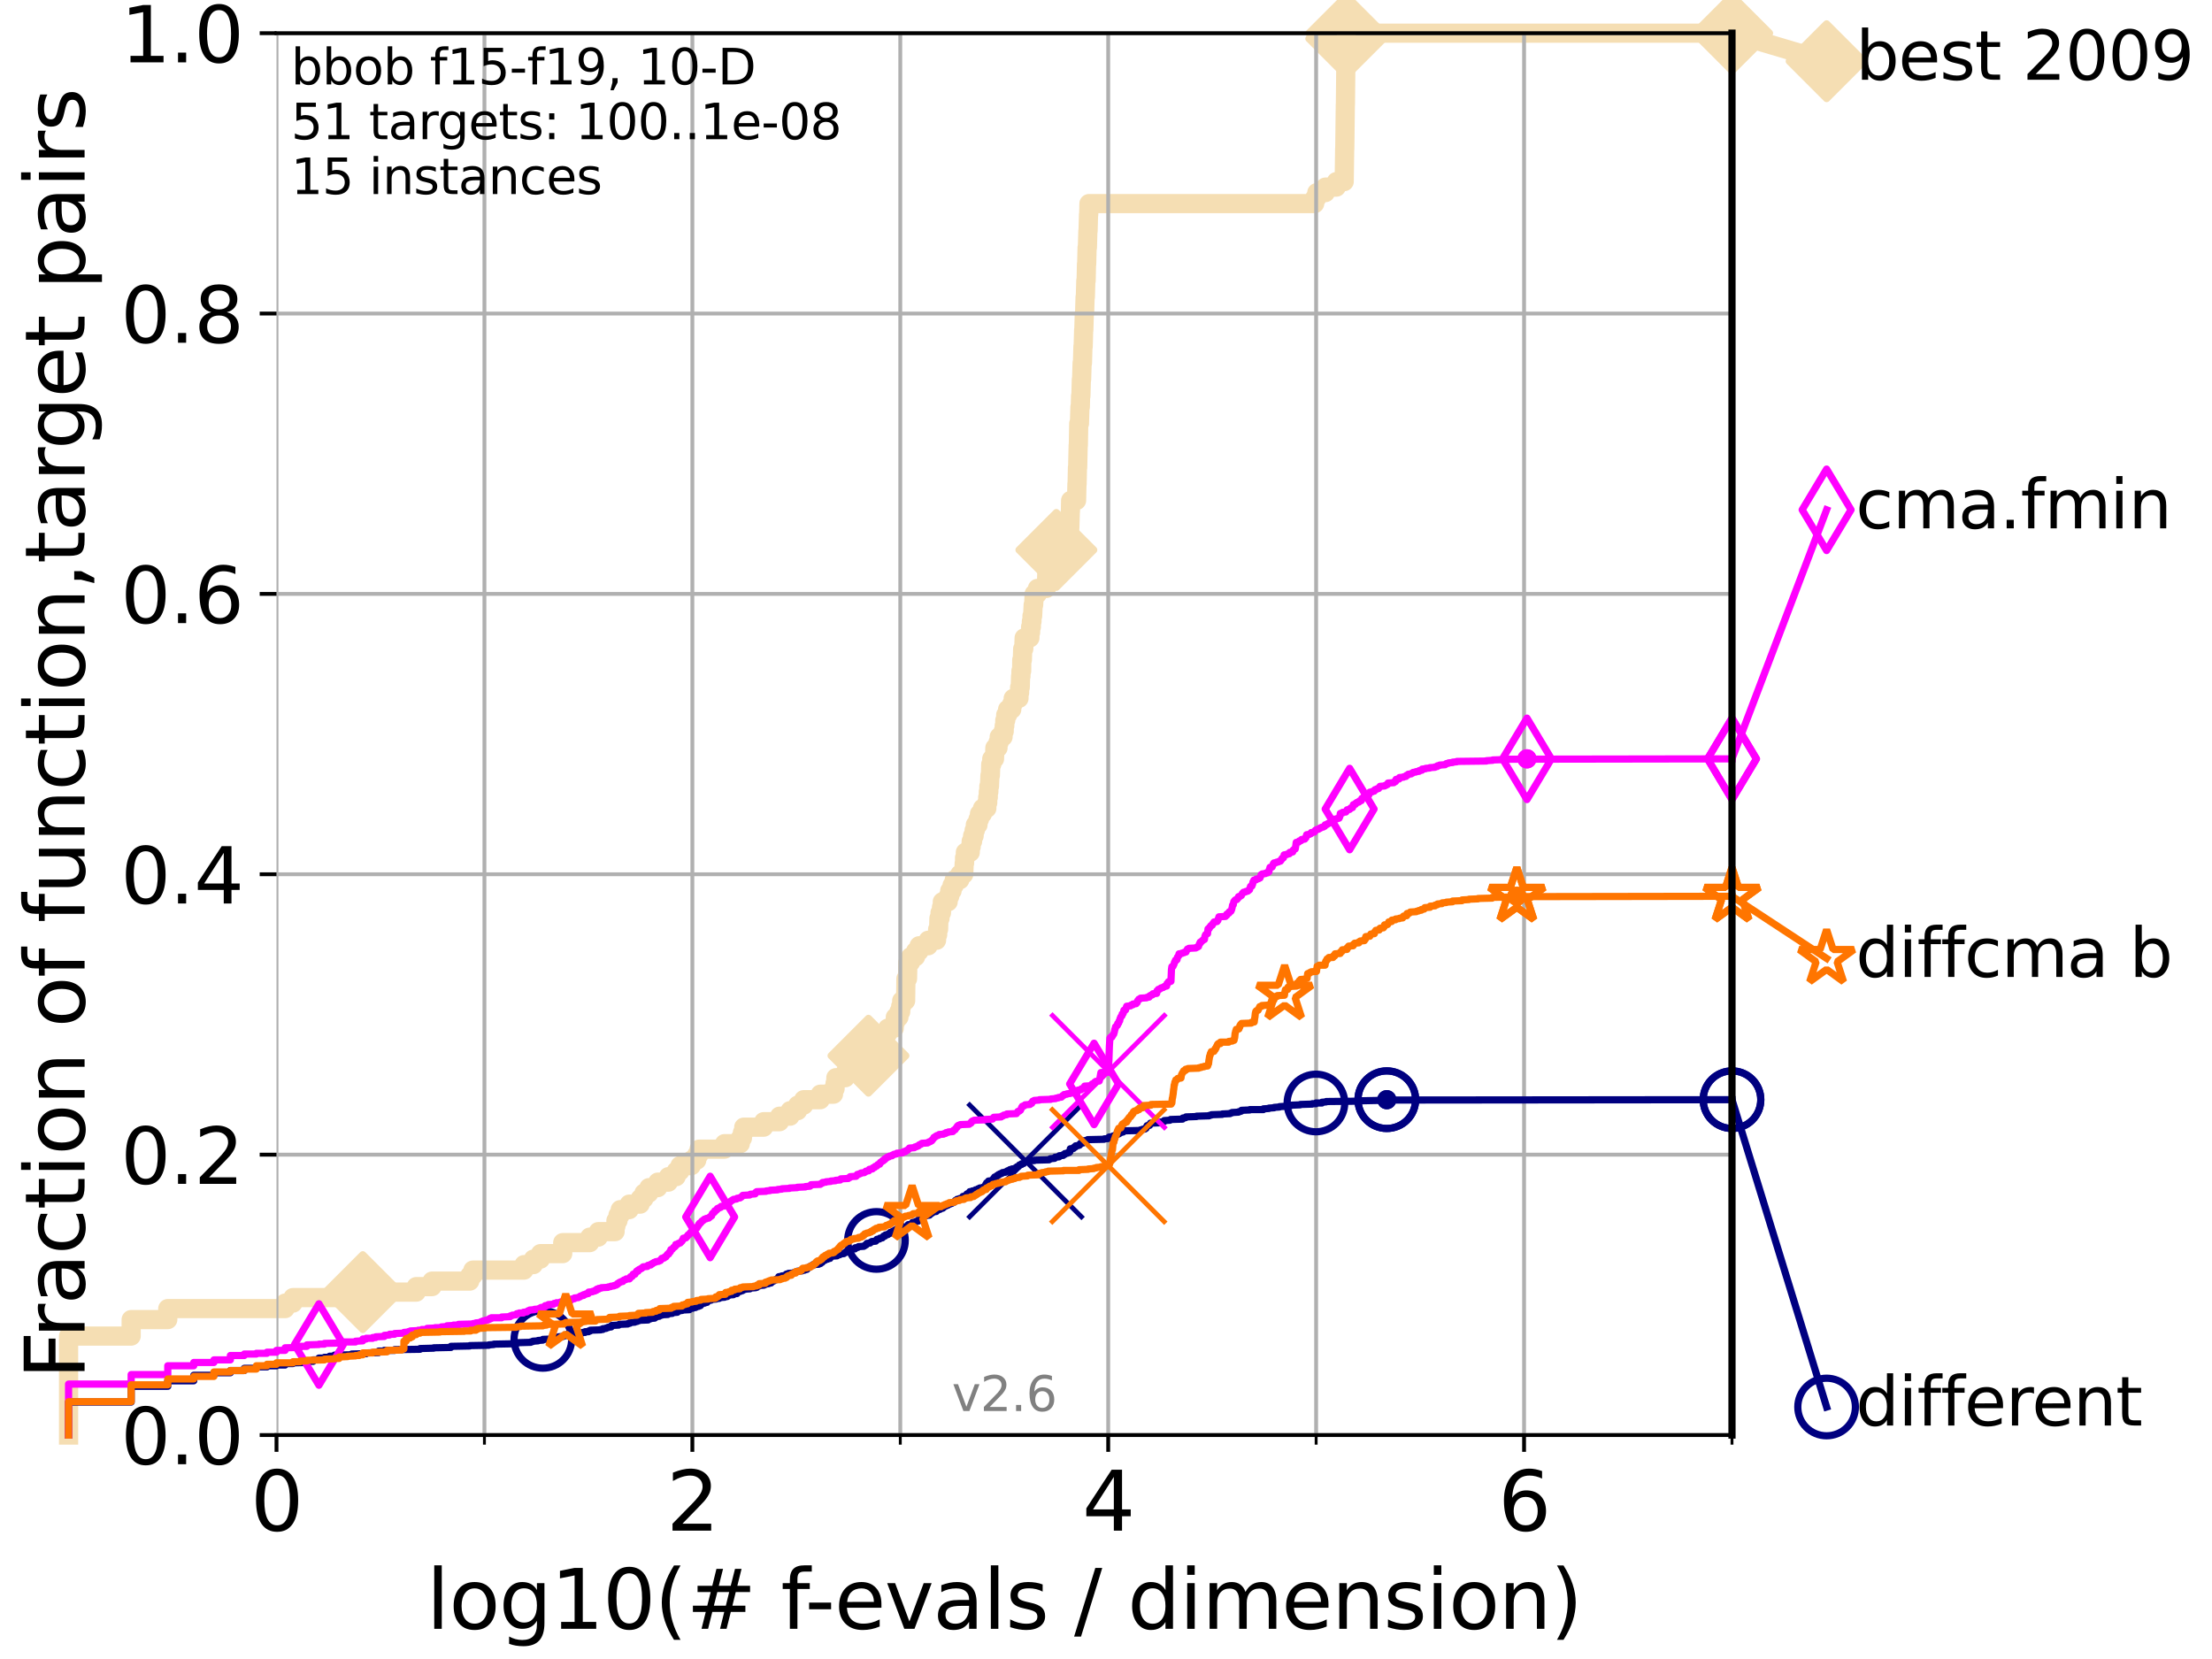 <?xml version="1.0" encoding="utf-8" standalone="no"?>
<!DOCTYPE svg PUBLIC "-//W3C//DTD SVG 1.1//EN"
  "http://www.w3.org/Graphics/SVG/1.1/DTD/svg11.dtd">
<svg height="345.6pt" version="1.1" viewBox="0 0 460.8 345.6" width="460.8pt" xmlns="http://www.w3.org/2000/svg" xmlns:xlink="http://www.w3.org/1999/xlink">
 <defs>
  <style type="text/css">*{stroke-linecap:butt;stroke-linejoin:round;}</style>
 </defs>
 <g id="figure_1">
  <g id="patch_1">
   <path d="M 0 345.6 
L 460.8 345.6 
L 460.8 0 
L 0 0 
z
" style="fill:#ffffff;"/>
  </g>
  <g id="axes_1">
   <g id="patch_2">
    <path d="M 57.6 298.944 
L 360.806 298.944 
L 360.806 6.912 
L 57.6 6.912 
z
" style="fill:#ffffff;"/>
   </g>
   <g id="line2d_1">
    <path d="M 14.285 298.944 
L 14.285 278.33 
L 27.324 278.33 
L 27.324 274.894 
L 34.951 274.894 
L 34.951 272.604 
L 59.393 272.604 
L 59.393 271.459 
L 61.03 271.459 
L 61.03 270.313 
L 75.575 270.313 
L 75.575 269.168 
L 86.712 269.168 
L 86.712 268.023 
L 90.008 268.023 
L 90.008 266.878 
L 97.858 266.878 
L 97.858 265.733 
L 98.51 265.733 
L 98.51 264.587 
L 109.159 264.587 
L 109.159 263.442 
L 111.117 263.442 
L 111.117 262.297 
L 112.589 262.297 
L 112.589 261.152 
L 117.227 261.152 
L 117.227 258.861 
L 122.855 258.861 
L 122.855 257.716 
L 124.642 257.716 
L 124.642 256.571 
L 128.134 256.571 
L 128.134 255.426 
L 128.31 255.426 
L 128.31 254.28 
L 128.744 254.28 
L 128.744 253.135 
L 129.209 253.135 
L 129.209 251.99 
L 131.078 251.99 
L 131.078 250.845 
L 133.357 250.845 
L 133.357 249.699 
L 134.145 249.699 
L 134.145 248.554 
L 135.177 248.554 
L 135.177 247.409 
L 137.031 247.409 
L 137.031 246.264 
L 139.24 246.264 
L 139.24 245.118 
L 140.861 245.118 
L 140.861 243.973 
L 141.654 243.973 
L 141.654 242.828 
L 144.022 242.828 
L 144.022 241.683 
L 145.148 241.683 
L 145.148 240.538 
L 145.626 240.538 
L 145.626 239.392 
L 150.919 239.392 
L 150.919 238.247 
L 154.223 238.247 
L 154.223 237.102 
L 154.661 237.102 
L 154.661 235.957 
L 154.94 235.957 
L 154.94 234.811 
L 159.088 234.811 
L 159.088 233.666 
L 162.399 233.666 
L 162.399 232.521 
L 164.587 232.521 
L 164.587 231.376 
L 166.164 231.376 
L 166.164 230.231 
L 167.422 230.231 
L 167.422 229.085 
L 170.883 229.085 
L 170.883 227.94 
L 173.636 227.94 
L 173.636 226.795 
L 173.964 226.795 
L 173.964 225.65 
L 174.123 225.65 
L 174.123 224.504 
L 176.103 224.504 
L 176.103 223.359 
L 178.94 223.359 
L 178.94 222.214 
L 180.72 222.214 
L 180.72 221.069 
L 180.868 221.069 
L 180.914 218.778 
L 182.595 218.778 
L 182.595 217.633 
L 182.973 217.633 
L 182.973 216.488 
L 184.435 216.488 
L 184.435 215.343 
L 184.919 215.343 
L 184.919 214.197 
L 186.287 214.197 
L 186.287 213.052 
L 186.511 213.052 
L 186.511 211.907 
L 187.263 211.907 
L 187.263 210.762 
L 187.632 210.762 
L 187.632 209.617 
L 187.84 209.617 
L 187.84 208.471 
L 188.658 208.471 
L 188.72 203.89 
L 189.054 203.89 
L 189.127 200.455 
L 189.698 200.455 
L 189.698 199.31 
L 190.736 199.31 
L 190.736 198.164 
L 191.464 198.164 
L 191.464 197.019 
L 193.362 197.019 
L 193.362 195.874 
L 195.101 195.874 
L 195.101 194.729 
L 195.33 194.729 
L 195.33 193.583 
L 195.523 193.583 
L 195.601 191.293 
L 195.825 191.293 
L 195.825 190.148 
L 196.125 190.148 
L 196.125 189.003 
L 196.302 189.003 
L 196.302 187.857 
L 197.519 187.857 
L 197.519 186.712 
L 197.848 186.712 
L 197.848 185.567 
L 198.336 185.567 
L 198.336 184.422 
L 198.79 184.422 
L 198.79 183.276 
L 199.952 183.276 
L 199.952 182.131 
L 200.763 182.131 
L 200.858 179.841 
L 200.935 179.841 
L 200.935 178.696 
L 201.103 178.696 
L 201.103 177.55 
L 202.125 177.55 
L 202.125 176.405 
L 202.313 176.405 
L 202.313 175.26 
L 202.613 175.26 
L 202.613 174.115 
L 202.931 174.115 
L 202.931 172.969 
L 203.181 172.969 
L 203.181 171.824 
L 203.733 171.824 
L 203.733 170.679 
L 204.04 170.679 
L 204.04 169.534 
L 204.667 169.534 
L 204.667 168.389 
L 205.579 168.389 
L 205.579 167.243 
L 205.758 167.243 
L 205.758 166.098 
L 205.881 166.098 
L 205.881 164.953 
L 205.995 164.953 
L 205.995 163.808 
L 206.125 163.808 
L 206.223 161.517 
L 206.321 161.517 
L 206.389 159.227 
L 206.6 159.227 
L 206.6 158.082 
L 207.175 158.082 
L 207.251 155.791 
L 207.904 155.791 
L 207.904 154.646 
L 208.153 154.646 
L 208.153 153.501 
L 208.957 153.501 
L 208.957 152.355 
L 209.196 152.355 
L 209.196 151.21 
L 209.317 151.21 
L 209.317 150.065 
L 209.51 150.065 
L 209.51 148.92 
L 209.903 148.92 
L 209.903 147.774 
L 210.768 147.774 
L 210.768 146.629 
L 211.068 146.629 
L 211.068 145.484 
L 212.276 145.484 
L 212.276 144.339 
L 212.402 144.339 
L 212.402 143.194 
L 212.539 143.194 
L 212.605 140.903 
L 212.682 140.903 
L 212.682 139.758 
L 212.831 139.758 
L 212.853 137.467 
L 212.978 137.467 
L 213.045 135.177 
L 213.266 135.177 
L 213.348 132.887 
L 214.548 132.887 
L 214.548 131.741 
L 214.693 131.741 
L 214.693 130.596 
L 214.856 130.596 
L 214.856 129.451 
L 214.984 129.451 
L 214.984 128.306 
L 215.12 128.306 
L 215.226 126.015 
L 215.329 126.015 
L 215.43 123.725 
L 216.117 123.725 
L 216.117 122.58 
L 217.981 122.58 
L 218.074 119.144 
L 218.145 119.144 
L 218.25 116.853 
L 220.02 116.853 
L 220.059 114.563 
L 220.139 114.563 
L 220.139 113.418 
L 222.742 113.418 
L 222.821 109.982 
L 222.862 109.982 
L 222.965 106.546 
L 222.987 106.546 
L 223.032 104.256 
L 224.268 104.256 
L 224.347 100.82 
L 224.381 100.82 
L 224.452 97.385 
L 224.497 97.385 
L 224.604 92.804 
L 224.638 92.804 
L 224.722 88.223 
L 224.869 88.223 
L 224.97 84.787 
L 225.052 84.787 
L 225.106 82.497 
L 225.169 82.497 
L 225.266 79.061 
L 225.319 79.061 
L 225.423 75.625 
L 225.495 75.625 
L 225.595 72.19 
L 225.646 72.19 
L 225.743 68.754 
L 225.778 68.754 
L 225.88 65.318 
L 225.942 65.318 
L 226.044 61.883 
L 226.097 61.883 
L 226.199 58.447 
L 226.263 58.447 
L 226.335 55.011 
L 226.375 55.011 
L 226.461 51.576 
L 226.524 51.576 
L 226.624 48.14 
L 226.663 48.14 
L 226.76 44.704 
L 226.798 44.704 
L 226.85 42.414 
L 273.869 42.414 
L 273.869 41.269 
L 274.318 41.269 
L 274.318 40.123 
L 276.108 40.123 
L 276.108 38.978 
L 278.387 38.978 
L 278.387 37.833 
L 280.021 37.833 
L 280.119 30.962 
L 280.142 30.962 
L 280.252 21.8 
L 280.272 21.8 
L 280.382 11.493 
L 280.401 11.493 
L 280.449 6.912 
L 360.806 6.912 
L 360.806 6.912 
" style="fill:none;stroke:#f5deb3;stroke-linecap:square;stroke-width:4;"/>
   </g>
   <g id="line2d_2">
    <defs>
     <path d="M -0 7.778 
L 7.778 0 
L 0 -7.778 
L -7.778 -0 
z
" id="madaed65123" style="stroke:#f5deb3;stroke-linejoin:miter;stroke-width:1.5;"/>
    </defs>
    <g>
     <use style="fill:#f5deb3;stroke:#f5deb3;stroke-linejoin:miter;stroke-width:1.5;" x="75.575" xlink:href="#madaed65123" y="269.168"/>
     <use style="fill:#f5deb3;stroke:#f5deb3;stroke-linejoin:miter;stroke-width:1.5;" x="180.914" xlink:href="#madaed65123" y="219.924"/>
     <use style="fill:#f5deb3;stroke:#f5deb3;stroke-linejoin:miter;stroke-width:1.5;" x="220.059" xlink:href="#madaed65123" y="114.563"/>
     <use style="fill:#f5deb3;stroke:#f5deb3;stroke-linejoin:miter;stroke-width:1.5;" x="280.449" xlink:href="#madaed65123" y="8.057"/>
     <use style="fill:#f5deb3;stroke:#f5deb3;stroke-linejoin:miter;stroke-width:1.5;" x="280.449" xlink:href="#madaed65123" y="6.912"/>
     <use style="fill:#f5deb3;stroke:#f5deb3;stroke-linejoin:miter;stroke-width:1.5;" x="360.806" xlink:href="#madaed65123" y="6.912"/>
    </g>
   </g>
   <g id="line2d_3">
    <path style="fill:none;stroke:#f5deb3;stroke-linecap:square;stroke-width:4;"/>
    <g/>
   </g>
   <g id="line2d_4">
    <path d="M 360.806 6.912 
L 380.515 12.753 
" style="fill:none;stroke:#f5deb3;stroke-linecap:square;stroke-width:4;"/>
    <g>
     <use style="fill:#f5deb3;stroke:#f5deb3;stroke-linejoin:miter;stroke-width:1.5;" x="360.806" xlink:href="#madaed65123" y="6.912"/>
     <use style="fill:#f5deb3;stroke:#f5deb3;stroke-linejoin:miter;stroke-width:1.5;" x="380.515" xlink:href="#madaed65123" y="12.753"/>
    </g>
   </g>
   <g id="matplotlib.axis_1">
    <g id="xtick_1">
     <g id="line2d_5">
      <path clip-path="url(#pc94d967001)" d="M 57.6 298.944 
L 57.6 6.912 
" style="fill:none;stroke:#b0b0b0;stroke-linecap:square;stroke-width:0.8;"/>
     </g>
     <g id="line2d_6">
      <defs>
       <path d="M 0 0 
L 0 3.5 
" id="m1237492c6f" style="stroke:#000000;stroke-width:0.8;"/>
      </defs>
      <g>
       <use style="stroke:#000000;stroke-width:0.8;" x="57.6" xlink:href="#m1237492c6f" y="298.944"/>
      </g>
     </g>
     <g id="text_1">
      <!-- 0 -->
      <g transform="translate(52.192 318.861)scale(0.17 -0.17)">
       <defs>
        <path d="M 2034 4250 
Q 1547 4250 1301 3770 
Q 1056 3291 1056 2328 
Q 1056 1369 1301 889 
Q 1547 409 2034 409 
Q 2525 409 2770 889 
Q 3016 1369 3016 2328 
Q 3016 3291 2770 3770 
Q 2525 4250 2034 4250 
z
M 2034 4750 
Q 2819 4750 3233 4129 
Q 3647 3509 3647 2328 
Q 3647 1150 3233 529 
Q 2819 -91 2034 -91 
Q 1250 -91 836 529 
Q 422 1150 422 2328 
Q 422 3509 836 4129 
Q 1250 4750 2034 4750 
z
" id="DejaVuSans-30" transform="scale(0.016)"/>
       </defs>
       <use xlink:href="#DejaVuSans-30"/>
      </g>
     </g>
    </g>
    <g id="xtick_2">
     <g id="line2d_7">
      <path clip-path="url(#pc94d967001)" d="M 144.23 298.944 
L 144.23 6.912 
" style="fill:none;stroke:#b0b0b0;stroke-linecap:square;stroke-width:0.8;"/>
     </g>
     <g id="line2d_8">
      <g>
       <use style="stroke:#000000;stroke-width:0.8;" x="144.23" xlink:href="#m1237492c6f" y="298.944"/>
      </g>
     </g>
     <g id="text_2">
      <!-- 2 -->
      <g transform="translate(138.822 318.861)scale(0.17 -0.17)">
       <defs>
        <path d="M 1228 531 
L 3431 531 
L 3431 0 
L 469 0 
L 469 531 
Q 828 903 1448 1529 
Q 2069 2156 2228 2338 
Q 2531 2678 2651 2914 
Q 2772 3150 2772 3378 
Q 2772 3750 2511 3984 
Q 2250 4219 1831 4219 
Q 1534 4219 1204 4116 
Q 875 4013 500 3803 
L 500 4441 
Q 881 4594 1212 4672 
Q 1544 4750 1819 4750 
Q 2544 4750 2975 4387 
Q 3406 4025 3406 3419 
Q 3406 3131 3298 2873 
Q 3191 2616 2906 2266 
Q 2828 2175 2409 1742 
Q 1991 1309 1228 531 
z
" id="DejaVuSans-32" transform="scale(0.016)"/>
       </defs>
       <use xlink:href="#DejaVuSans-32"/>
      </g>
     </g>
    </g>
    <g id="xtick_3">
     <g id="line2d_9">
      <path clip-path="url(#pc94d967001)" d="M 230.861 298.944 
L 230.861 6.912 
" style="fill:none;stroke:#b0b0b0;stroke-linecap:square;stroke-width:0.8;"/>
     </g>
     <g id="line2d_10">
      <g>
       <use style="stroke:#000000;stroke-width:0.8;" x="230.861" xlink:href="#m1237492c6f" y="298.944"/>
      </g>
     </g>
     <g id="text_3">
      <!-- 4 -->
      <g transform="translate(225.453 318.861)scale(0.17 -0.17)">
       <defs>
        <path d="M 2419 4116 
L 825 1625 
L 2419 1625 
L 2419 4116 
z
M 2253 4666 
L 3047 4666 
L 3047 1625 
L 3713 1625 
L 3713 1100 
L 3047 1100 
L 3047 0 
L 2419 0 
L 2419 1100 
L 313 1100 
L 313 1709 
L 2253 4666 
z
" id="DejaVuSans-34" transform="scale(0.016)"/>
       </defs>
       <use xlink:href="#DejaVuSans-34"/>
      </g>
     </g>
    </g>
    <g id="xtick_4">
     <g id="line2d_11">
      <path clip-path="url(#pc94d967001)" d="M 317.491 298.944 
L 317.491 6.912 
" style="fill:none;stroke:#b0b0b0;stroke-linecap:square;stroke-width:0.8;"/>
     </g>
     <g id="line2d_12">
      <g>
       <use style="stroke:#000000;stroke-width:0.8;" x="317.491" xlink:href="#m1237492c6f" y="298.944"/>
      </g>
     </g>
     <g id="text_4">
      <!-- 6 -->
      <g transform="translate(312.083 318.861)scale(0.17 -0.17)">
       <defs>
        <path d="M 2113 2584 
Q 1688 2584 1439 2293 
Q 1191 2003 1191 1497 
Q 1191 994 1439 701 
Q 1688 409 2113 409 
Q 2538 409 2786 701 
Q 3034 994 3034 1497 
Q 3034 2003 2786 2293 
Q 2538 2584 2113 2584 
z
M 3366 4563 
L 3366 3988 
Q 3128 4100 2886 4159 
Q 2644 4219 2406 4219 
Q 1781 4219 1451 3797 
Q 1122 3375 1075 2522 
Q 1259 2794 1537 2939 
Q 1816 3084 2150 3084 
Q 2853 3084 3261 2657 
Q 3669 2231 3669 1497 
Q 3669 778 3244 343 
Q 2819 -91 2113 -91 
Q 1303 -91 875 529 
Q 447 1150 447 2328 
Q 447 3434 972 4092 
Q 1497 4750 2381 4750 
Q 2619 4750 2861 4703 
Q 3103 4656 3366 4563 
z
" id="DejaVuSans-36" transform="scale(0.016)"/>
       </defs>
       <use xlink:href="#DejaVuSans-36"/>
      </g>
     </g>
    </g>
    <g id="xtick_5">
     <g id="line2d_13">
      <path clip-path="url(#pc94d967001)" d="M 100.915 298.944 
L 100.915 6.912 
" style="fill:none;stroke:#b0b0b0;stroke-linecap:square;stroke-width:0.8;"/>
     </g>
     <g id="line2d_14">
      <defs>
       <path d="M 0 0 
L 0 2 
" id="m591461b0b4" style="stroke:#000000;stroke-width:0.6;"/>
      </defs>
      <g>
       <use style="stroke:#000000;stroke-width:0.6;" x="100.915" xlink:href="#m591461b0b4" y="298.944"/>
      </g>
     </g>
    </g>
    <g id="xtick_6">
     <g id="line2d_15">
      <path clip-path="url(#pc94d967001)" d="M 187.546 298.944 
L 187.546 6.912 
" style="fill:none;stroke:#b0b0b0;stroke-linecap:square;stroke-width:0.8;"/>
     </g>
     <g id="line2d_16">
      <g>
       <use style="stroke:#000000;stroke-width:0.6;" x="187.546" xlink:href="#m591461b0b4" y="298.944"/>
      </g>
     </g>
    </g>
    <g id="xtick_7">
     <g id="line2d_17">
      <path clip-path="url(#pc94d967001)" d="M 274.176 298.944 
L 274.176 6.912 
" style="fill:none;stroke:#b0b0b0;stroke-linecap:square;stroke-width:0.8;"/>
     </g>
     <g id="line2d_18">
      <g>
       <use style="stroke:#000000;stroke-width:0.6;" x="274.176" xlink:href="#m591461b0b4" y="298.944"/>
      </g>
     </g>
    </g>
    <g id="xtick_8">
     <g id="line2d_19">
      <path clip-path="url(#pc94d967001)" d="M 360.806 298.944 
L 360.806 6.912 
" style="fill:none;stroke:#b0b0b0;stroke-linecap:square;stroke-width:0.8;"/>
     </g>
     <g id="line2d_20">
      <g>
       <use style="stroke:#000000;stroke-width:0.6;" x="360.806" xlink:href="#m591461b0b4" y="298.944"/>
      </g>
     </g>
    </g>
    <g id="text_5">
     <!-- log10(# f-evals / dimension) -->
     <g transform="translate(88.823 339.314)scale(0.17 -0.17)">
      <defs>
       <path d="M 603 4863 
L 1178 4863 
L 1178 0 
L 603 0 
L 603 4863 
z
" id="DejaVuSans-6c" transform="scale(0.016)"/>
       <path d="M 1959 3097 
Q 1497 3097 1228 2736 
Q 959 2375 959 1747 
Q 959 1119 1226 758 
Q 1494 397 1959 397 
Q 2419 397 2687 759 
Q 2956 1122 2956 1747 
Q 2956 2369 2687 2733 
Q 2419 3097 1959 3097 
z
M 1959 3584 
Q 2709 3584 3137 3096 
Q 3566 2609 3566 1747 
Q 3566 888 3137 398 
Q 2709 -91 1959 -91 
Q 1206 -91 779 398 
Q 353 888 353 1747 
Q 353 2609 779 3096 
Q 1206 3584 1959 3584 
z
" id="DejaVuSans-6f" transform="scale(0.016)"/>
       <path d="M 2906 1791 
Q 2906 2416 2648 2759 
Q 2391 3103 1925 3103 
Q 1463 3103 1205 2759 
Q 947 2416 947 1791 
Q 947 1169 1205 825 
Q 1463 481 1925 481 
Q 2391 481 2648 825 
Q 2906 1169 2906 1791 
z
M 3481 434 
Q 3481 -459 3084 -895 
Q 2688 -1331 1869 -1331 
Q 1566 -1331 1297 -1286 
Q 1028 -1241 775 -1147 
L 775 -588 
Q 1028 -725 1275 -790 
Q 1522 -856 1778 -856 
Q 2344 -856 2625 -561 
Q 2906 -266 2906 331 
L 2906 616 
Q 2728 306 2450 153 
Q 2172 0 1784 0 
Q 1141 0 747 490 
Q 353 981 353 1791 
Q 353 2603 747 3093 
Q 1141 3584 1784 3584 
Q 2172 3584 2450 3431 
Q 2728 3278 2906 2969 
L 2906 3500 
L 3481 3500 
L 3481 434 
z
" id="DejaVuSans-67" transform="scale(0.016)"/>
       <path d="M 794 531 
L 1825 531 
L 1825 4091 
L 703 3866 
L 703 4441 
L 1819 4666 
L 2450 4666 
L 2450 531 
L 3481 531 
L 3481 0 
L 794 0 
L 794 531 
z
" id="DejaVuSans-31" transform="scale(0.016)"/>
       <path d="M 1984 4856 
Q 1566 4138 1362 3434 
Q 1159 2731 1159 2009 
Q 1159 1288 1364 580 
Q 1569 -128 1984 -844 
L 1484 -844 
Q 1016 -109 783 600 
Q 550 1309 550 2009 
Q 550 2706 781 3412 
Q 1013 4119 1484 4856 
L 1984 4856 
z
" id="DejaVuSans-28" transform="scale(0.016)"/>
       <path d="M 3272 2816 
L 2363 2816 
L 2100 1772 
L 3016 1772 
L 3272 2816 
z
M 2803 4594 
L 2478 3297 
L 3391 3297 
L 3719 4594 
L 4219 4594 
L 3897 3297 
L 4872 3297 
L 4872 2816 
L 3775 2816 
L 3519 1772 
L 4513 1772 
L 4513 1294 
L 3397 1294 
L 3072 0 
L 2572 0 
L 2894 1294 
L 1978 1294 
L 1656 0 
L 1153 0 
L 1478 1294 
L 494 1294 
L 494 1772 
L 1594 1772 
L 1856 2816 
L 850 2816 
L 850 3297 
L 1978 3297 
L 2297 4594 
L 2803 4594 
z
" id="DejaVuSans-23" transform="scale(0.016)"/>
       <path id="DejaVuSans-20" transform="scale(0.016)"/>
       <path d="M 2375 4863 
L 2375 4384 
L 1825 4384 
Q 1516 4384 1395 4259 
Q 1275 4134 1275 3809 
L 1275 3500 
L 2222 3500 
L 2222 3053 
L 1275 3053 
L 1275 0 
L 697 0 
L 697 3053 
L 147 3053 
L 147 3500 
L 697 3500 
L 697 3744 
Q 697 4328 969 4595 
Q 1241 4863 1831 4863 
L 2375 4863 
z
" id="DejaVuSans-66" transform="scale(0.016)"/>
       <path d="M 313 2009 
L 1997 2009 
L 1997 1497 
L 313 1497 
L 313 2009 
z
" id="DejaVuSans-2d" transform="scale(0.016)"/>
       <path d="M 3597 1894 
L 3597 1613 
L 953 1613 
Q 991 1019 1311 708 
Q 1631 397 2203 397 
Q 2534 397 2845 478 
Q 3156 559 3463 722 
L 3463 178 
Q 3153 47 2828 -22 
Q 2503 -91 2169 -91 
Q 1331 -91 842 396 
Q 353 884 353 1716 
Q 353 2575 817 3079 
Q 1281 3584 2069 3584 
Q 2775 3584 3186 3129 
Q 3597 2675 3597 1894 
z
M 3022 2063 
Q 3016 2534 2758 2815 
Q 2500 3097 2075 3097 
Q 1594 3097 1305 2825 
Q 1016 2553 972 2059 
L 3022 2063 
z
" id="DejaVuSans-65" transform="scale(0.016)"/>
       <path d="M 191 3500 
L 800 3500 
L 1894 563 
L 2988 3500 
L 3597 3500 
L 2284 0 
L 1503 0 
L 191 3500 
z
" id="DejaVuSans-76" transform="scale(0.016)"/>
       <path d="M 2194 1759 
Q 1497 1759 1228 1600 
Q 959 1441 959 1056 
Q 959 750 1161 570 
Q 1363 391 1709 391 
Q 2188 391 2477 730 
Q 2766 1069 2766 1631 
L 2766 1759 
L 2194 1759 
z
M 3341 1997 
L 3341 0 
L 2766 0 
L 2766 531 
Q 2569 213 2275 61 
Q 1981 -91 1556 -91 
Q 1019 -91 701 211 
Q 384 513 384 1019 
Q 384 1609 779 1909 
Q 1175 2209 1959 2209 
L 2766 2209 
L 2766 2266 
Q 2766 2663 2505 2880 
Q 2244 3097 1772 3097 
Q 1472 3097 1187 3025 
Q 903 2953 641 2809 
L 641 3341 
Q 956 3463 1253 3523 
Q 1550 3584 1831 3584 
Q 2591 3584 2966 3190 
Q 3341 2797 3341 1997 
z
" id="DejaVuSans-61" transform="scale(0.016)"/>
       <path d="M 2834 3397 
L 2834 2853 
Q 2591 2978 2328 3040 
Q 2066 3103 1784 3103 
Q 1356 3103 1142 2972 
Q 928 2841 928 2578 
Q 928 2378 1081 2264 
Q 1234 2150 1697 2047 
L 1894 2003 
Q 2506 1872 2764 1633 
Q 3022 1394 3022 966 
Q 3022 478 2636 193 
Q 2250 -91 1575 -91 
Q 1294 -91 989 -36 
Q 684 19 347 128 
L 347 722 
Q 666 556 975 473 
Q 1284 391 1588 391 
Q 1994 391 2212 530 
Q 2431 669 2431 922 
Q 2431 1156 2273 1281 
Q 2116 1406 1581 1522 
L 1381 1569 
Q 847 1681 609 1914 
Q 372 2147 372 2553 
Q 372 3047 722 3315 
Q 1072 3584 1716 3584 
Q 2034 3584 2315 3537 
Q 2597 3491 2834 3397 
z
" id="DejaVuSans-73" transform="scale(0.016)"/>
       <path d="M 1625 4666 
L 2156 4666 
L 531 -594 
L 0 -594 
L 1625 4666 
z
" id="DejaVuSans-2f" transform="scale(0.016)"/>
       <path d="M 2906 2969 
L 2906 4863 
L 3481 4863 
L 3481 0 
L 2906 0 
L 2906 525 
Q 2725 213 2448 61 
Q 2172 -91 1784 -91 
Q 1150 -91 751 415 
Q 353 922 353 1747 
Q 353 2572 751 3078 
Q 1150 3584 1784 3584 
Q 2172 3584 2448 3432 
Q 2725 3281 2906 2969 
z
M 947 1747 
Q 947 1113 1208 752 
Q 1469 391 1925 391 
Q 2381 391 2643 752 
Q 2906 1113 2906 1747 
Q 2906 2381 2643 2742 
Q 2381 3103 1925 3103 
Q 1469 3103 1208 2742 
Q 947 2381 947 1747 
z
" id="DejaVuSans-64" transform="scale(0.016)"/>
       <path d="M 603 3500 
L 1178 3500 
L 1178 0 
L 603 0 
L 603 3500 
z
M 603 4863 
L 1178 4863 
L 1178 4134 
L 603 4134 
L 603 4863 
z
" id="DejaVuSans-69" transform="scale(0.016)"/>
       <path d="M 3328 2828 
Q 3544 3216 3844 3400 
Q 4144 3584 4550 3584 
Q 5097 3584 5394 3201 
Q 5691 2819 5691 2113 
L 5691 0 
L 5113 0 
L 5113 2094 
Q 5113 2597 4934 2840 
Q 4756 3084 4391 3084 
Q 3944 3084 3684 2787 
Q 3425 2491 3425 1978 
L 3425 0 
L 2847 0 
L 2847 2094 
Q 2847 2600 2669 2842 
Q 2491 3084 2119 3084 
Q 1678 3084 1418 2786 
Q 1159 2488 1159 1978 
L 1159 0 
L 581 0 
L 581 3500 
L 1159 3500 
L 1159 2956 
Q 1356 3278 1631 3431 
Q 1906 3584 2284 3584 
Q 2666 3584 2933 3390 
Q 3200 3197 3328 2828 
z
" id="DejaVuSans-6d" transform="scale(0.016)"/>
       <path d="M 3513 2113 
L 3513 0 
L 2938 0 
L 2938 2094 
Q 2938 2591 2744 2837 
Q 2550 3084 2163 3084 
Q 1697 3084 1428 2787 
Q 1159 2491 1159 1978 
L 1159 0 
L 581 0 
L 581 3500 
L 1159 3500 
L 1159 2956 
Q 1366 3272 1645 3428 
Q 1925 3584 2291 3584 
Q 2894 3584 3203 3211 
Q 3513 2838 3513 2113 
z
" id="DejaVuSans-6e" transform="scale(0.016)"/>
       <path d="M 513 4856 
L 1013 4856 
Q 1481 4119 1714 3412 
Q 1947 2706 1947 2009 
Q 1947 1309 1714 600 
Q 1481 -109 1013 -844 
L 513 -844 
Q 928 -128 1133 580 
Q 1338 1288 1338 2009 
Q 1338 2731 1133 3434 
Q 928 4138 513 4856 
z
" id="DejaVuSans-29" transform="scale(0.016)"/>
      </defs>
      <use xlink:href="#DejaVuSans-6c"/>
      <use x="27.783" xlink:href="#DejaVuSans-6f"/>
      <use x="88.965" xlink:href="#DejaVuSans-67"/>
      <use x="152.441" xlink:href="#DejaVuSans-31"/>
      <use x="216.064" xlink:href="#DejaVuSans-30"/>
      <use x="279.688" xlink:href="#DejaVuSans-28"/>
      <use x="318.701" xlink:href="#DejaVuSans-23"/>
      <use x="402.49" xlink:href="#DejaVuSans-20"/>
      <use x="434.277" xlink:href="#DejaVuSans-66"/>
      <use x="463.982" xlink:href="#DejaVuSans-2d"/>
      <use x="500.066" xlink:href="#DejaVuSans-65"/>
      <use x="561.59" xlink:href="#DejaVuSans-76"/>
      <use x="620.77" xlink:href="#DejaVuSans-61"/>
      <use x="682.049" xlink:href="#DejaVuSans-6c"/>
      <use x="709.832" xlink:href="#DejaVuSans-73"/>
      <use x="761.932" xlink:href="#DejaVuSans-20"/>
      <use x="793.719" xlink:href="#DejaVuSans-2f"/>
      <use x="827.41" xlink:href="#DejaVuSans-20"/>
      <use x="859.197" xlink:href="#DejaVuSans-64"/>
      <use x="922.674" xlink:href="#DejaVuSans-69"/>
      <use x="950.457" xlink:href="#DejaVuSans-6d"/>
      <use x="1047.869" xlink:href="#DejaVuSans-65"/>
      <use x="1109.393" xlink:href="#DejaVuSans-6e"/>
      <use x="1172.771" xlink:href="#DejaVuSans-73"/>
      <use x="1224.871" xlink:href="#DejaVuSans-69"/>
      <use x="1252.654" xlink:href="#DejaVuSans-6f"/>
      <use x="1313.836" xlink:href="#DejaVuSans-6e"/>
      <use x="1377.215" xlink:href="#DejaVuSans-29"/>
     </g>
    </g>
   </g>
   <g id="matplotlib.axis_2">
    <g id="ytick_1">
     <g id="line2d_21">
      <path clip-path="url(#pc94d967001)" d="M 57.6 298.944 
L 360.806 298.944 
" style="fill:none;stroke:#b0b0b0;stroke-linecap:square;stroke-width:0.8;"/>
     </g>
     <g id="line2d_22">
      <defs>
       <path d="M 0 0 
L -3.5 0 
" id="m5c9155d55d" style="stroke:#000000;stroke-width:0.8;"/>
      </defs>
      <g>
       <use style="stroke:#000000;stroke-width:0.8;" x="57.6" xlink:href="#m5c9155d55d" y="298.944"/>
      </g>
     </g>
     <g id="text_6">
      <!-- 0.0 -->
      <g transform="translate(25.155 305.023)scale(0.16 -0.16)">
       <defs>
        <path d="M 684 794 
L 1344 794 
L 1344 0 
L 684 0 
L 684 794 
z
" id="DejaVuSans-2e" transform="scale(0.016)"/>
       </defs>
       <use xlink:href="#DejaVuSans-30"/>
       <use x="63.623" xlink:href="#DejaVuSans-2e"/>
       <use x="95.41" xlink:href="#DejaVuSans-30"/>
      </g>
     </g>
    </g>
    <g id="ytick_2">
     <g id="line2d_23">
      <path clip-path="url(#pc94d967001)" d="M 57.6 240.538 
L 360.806 240.538 
" style="fill:none;stroke:#b0b0b0;stroke-linecap:square;stroke-width:0.8;"/>
     </g>
     <g id="line2d_24">
      <g>
       <use style="stroke:#000000;stroke-width:0.8;" x="57.6" xlink:href="#m5c9155d55d" y="240.538"/>
      </g>
     </g>
     <g id="text_7">
      <!-- 0.2 -->
      <g transform="translate(25.155 246.616)scale(0.16 -0.16)">
       <use xlink:href="#DejaVuSans-30"/>
       <use x="63.623" xlink:href="#DejaVuSans-2e"/>
       <use x="95.41" xlink:href="#DejaVuSans-32"/>
      </g>
     </g>
    </g>
    <g id="ytick_3">
     <g id="line2d_25">
      <path clip-path="url(#pc94d967001)" d="M 57.6 182.131 
L 360.806 182.131 
" style="fill:none;stroke:#b0b0b0;stroke-linecap:square;stroke-width:0.8;"/>
     </g>
     <g id="line2d_26">
      <g>
       <use style="stroke:#000000;stroke-width:0.8;" x="57.6" xlink:href="#m5c9155d55d" y="182.131"/>
      </g>
     </g>
     <g id="text_8">
      <!-- 0.4 -->
      <g transform="translate(25.155 188.21)scale(0.16 -0.16)">
       <use xlink:href="#DejaVuSans-30"/>
       <use x="63.623" xlink:href="#DejaVuSans-2e"/>
       <use x="95.41" xlink:href="#DejaVuSans-34"/>
      </g>
     </g>
    </g>
    <g id="ytick_4">
     <g id="line2d_27">
      <path clip-path="url(#pc94d967001)" d="M 57.6 123.725 
L 360.806 123.725 
" style="fill:none;stroke:#b0b0b0;stroke-linecap:square;stroke-width:0.8;"/>
     </g>
     <g id="line2d_28">
      <g>
       <use style="stroke:#000000;stroke-width:0.8;" x="57.6" xlink:href="#m5c9155d55d" y="123.725"/>
      </g>
     </g>
     <g id="text_9">
      <!-- 0.6 -->
      <g transform="translate(25.155 129.804)scale(0.16 -0.16)">
       <use xlink:href="#DejaVuSans-30"/>
       <use x="63.623" xlink:href="#DejaVuSans-2e"/>
       <use x="95.41" xlink:href="#DejaVuSans-36"/>
      </g>
     </g>
    </g>
    <g id="ytick_5">
     <g id="line2d_29">
      <path clip-path="url(#pc94d967001)" d="M 57.6 65.318 
L 360.806 65.318 
" style="fill:none;stroke:#b0b0b0;stroke-linecap:square;stroke-width:0.8;"/>
     </g>
     <g id="line2d_30">
      <g>
       <use style="stroke:#000000;stroke-width:0.8;" x="57.6" xlink:href="#m5c9155d55d" y="65.318"/>
      </g>
     </g>
     <g id="text_10">
      <!-- 0.8 -->
      <g transform="translate(25.155 71.397)scale(0.16 -0.16)">
       <defs>
        <path d="M 2034 2216 
Q 1584 2216 1326 1975 
Q 1069 1734 1069 1313 
Q 1069 891 1326 650 
Q 1584 409 2034 409 
Q 2484 409 2743 651 
Q 3003 894 3003 1313 
Q 3003 1734 2745 1975 
Q 2488 2216 2034 2216 
z
M 1403 2484 
Q 997 2584 770 2862 
Q 544 3141 544 3541 
Q 544 4100 942 4425 
Q 1341 4750 2034 4750 
Q 2731 4750 3128 4425 
Q 3525 4100 3525 3541 
Q 3525 3141 3298 2862 
Q 3072 2584 2669 2484 
Q 3125 2378 3379 2068 
Q 3634 1759 3634 1313 
Q 3634 634 3220 271 
Q 2806 -91 2034 -91 
Q 1263 -91 848 271 
Q 434 634 434 1313 
Q 434 1759 690 2068 
Q 947 2378 1403 2484 
z
M 1172 3481 
Q 1172 3119 1398 2916 
Q 1625 2713 2034 2713 
Q 2441 2713 2670 2916 
Q 2900 3119 2900 3481 
Q 2900 3844 2670 4047 
Q 2441 4250 2034 4250 
Q 1625 4250 1398 4047 
Q 1172 3844 1172 3481 
z
" id="DejaVuSans-38" transform="scale(0.016)"/>
       </defs>
       <use xlink:href="#DejaVuSans-30"/>
       <use x="63.623" xlink:href="#DejaVuSans-2e"/>
       <use x="95.41" xlink:href="#DejaVuSans-38"/>
      </g>
     </g>
    </g>
    <g id="ytick_6">
     <g id="line2d_31">
      <path clip-path="url(#pc94d967001)" d="M 57.6 6.912 
L 360.806 6.912 
" style="fill:none;stroke:#b0b0b0;stroke-linecap:square;stroke-width:0.8;"/>
     </g>
     <g id="line2d_32">
      <g>
       <use style="stroke:#000000;stroke-width:0.8;" x="57.6" xlink:href="#m5c9155d55d" y="6.912"/>
      </g>
     </g>
     <g id="text_11">
      <!-- 1.0 -->
      <g transform="translate(25.155 12.991)scale(0.16 -0.16)">
       <use xlink:href="#DejaVuSans-31"/>
       <use x="63.623" xlink:href="#DejaVuSans-2e"/>
       <use x="95.41" xlink:href="#DejaVuSans-30"/>
      </g>
     </g>
    </g>
    <g id="text_12">
     <!-- Fraction of function,target pairs -->
     <g transform="translate(17.62 287.313)rotate(-90)scale(0.17 -0.17)">
      <defs>
       <path d="M 628 4666 
L 3309 4666 
L 3309 4134 
L 1259 4134 
L 1259 2759 
L 3109 2759 
L 3109 2228 
L 1259 2228 
L 1259 0 
L 628 0 
L 628 4666 
z
" id="DejaVuSans-46" transform="scale(0.016)"/>
       <path d="M 2631 2963 
Q 2534 3019 2420 3045 
Q 2306 3072 2169 3072 
Q 1681 3072 1420 2755 
Q 1159 2438 1159 1844 
L 1159 0 
L 581 0 
L 581 3500 
L 1159 3500 
L 1159 2956 
Q 1341 3275 1631 3429 
Q 1922 3584 2338 3584 
Q 2397 3584 2469 3576 
Q 2541 3569 2628 3553 
L 2631 2963 
z
" id="DejaVuSans-72" transform="scale(0.016)"/>
       <path d="M 3122 3366 
L 3122 2828 
Q 2878 2963 2633 3030 
Q 2388 3097 2138 3097 
Q 1578 3097 1268 2742 
Q 959 2388 959 1747 
Q 959 1106 1268 751 
Q 1578 397 2138 397 
Q 2388 397 2633 464 
Q 2878 531 3122 666 
L 3122 134 
Q 2881 22 2623 -34 
Q 2366 -91 2075 -91 
Q 1284 -91 818 406 
Q 353 903 353 1747 
Q 353 2603 823 3093 
Q 1294 3584 2113 3584 
Q 2378 3584 2631 3529 
Q 2884 3475 3122 3366 
z
" id="DejaVuSans-63" transform="scale(0.016)"/>
       <path d="M 1172 4494 
L 1172 3500 
L 2356 3500 
L 2356 3053 
L 1172 3053 
L 1172 1153 
Q 1172 725 1289 603 
Q 1406 481 1766 481 
L 2356 481 
L 2356 0 
L 1766 0 
Q 1100 0 847 248 
Q 594 497 594 1153 
L 594 3053 
L 172 3053 
L 172 3500 
L 594 3500 
L 594 4494 
L 1172 4494 
z
" id="DejaVuSans-74" transform="scale(0.016)"/>
       <path d="M 544 1381 
L 544 3500 
L 1119 3500 
L 1119 1403 
Q 1119 906 1312 657 
Q 1506 409 1894 409 
Q 2359 409 2629 706 
Q 2900 1003 2900 1516 
L 2900 3500 
L 3475 3500 
L 3475 0 
L 2900 0 
L 2900 538 
Q 2691 219 2414 64 
Q 2138 -91 1772 -91 
Q 1169 -91 856 284 
Q 544 659 544 1381 
z
M 1991 3584 
L 1991 3584 
z
" id="DejaVuSans-75" transform="scale(0.016)"/>
       <path d="M 750 794 
L 1409 794 
L 1409 256 
L 897 -744 
L 494 -744 
L 750 256 
L 750 794 
z
" id="DejaVuSans-2c" transform="scale(0.016)"/>
       <path d="M 1159 525 
L 1159 -1331 
L 581 -1331 
L 581 3500 
L 1159 3500 
L 1159 2969 
Q 1341 3281 1617 3432 
Q 1894 3584 2278 3584 
Q 2916 3584 3314 3078 
Q 3713 2572 3713 1747 
Q 3713 922 3314 415 
Q 2916 -91 2278 -91 
Q 1894 -91 1617 61 
Q 1341 213 1159 525 
z
M 3116 1747 
Q 3116 2381 2855 2742 
Q 2594 3103 2138 3103 
Q 1681 3103 1420 2742 
Q 1159 2381 1159 1747 
Q 1159 1113 1420 752 
Q 1681 391 2138 391 
Q 2594 391 2855 752 
Q 3116 1113 3116 1747 
z
" id="DejaVuSans-70" transform="scale(0.016)"/>
      </defs>
      <use xlink:href="#DejaVuSans-46"/>
      <use x="50.27" xlink:href="#DejaVuSans-72"/>
      <use x="91.383" xlink:href="#DejaVuSans-61"/>
      <use x="152.662" xlink:href="#DejaVuSans-63"/>
      <use x="207.643" xlink:href="#DejaVuSans-74"/>
      <use x="246.852" xlink:href="#DejaVuSans-69"/>
      <use x="274.635" xlink:href="#DejaVuSans-6f"/>
      <use x="335.816" xlink:href="#DejaVuSans-6e"/>
      <use x="399.195" xlink:href="#DejaVuSans-20"/>
      <use x="430.982" xlink:href="#DejaVuSans-6f"/>
      <use x="492.164" xlink:href="#DejaVuSans-66"/>
      <use x="527.369" xlink:href="#DejaVuSans-20"/>
      <use x="559.156" xlink:href="#DejaVuSans-66"/>
      <use x="594.361" xlink:href="#DejaVuSans-75"/>
      <use x="657.74" xlink:href="#DejaVuSans-6e"/>
      <use x="721.119" xlink:href="#DejaVuSans-63"/>
      <use x="776.1" xlink:href="#DejaVuSans-74"/>
      <use x="815.309" xlink:href="#DejaVuSans-69"/>
      <use x="843.092" xlink:href="#DejaVuSans-6f"/>
      <use x="904.273" xlink:href="#DejaVuSans-6e"/>
      <use x="967.652" xlink:href="#DejaVuSans-2c"/>
      <use x="999.439" xlink:href="#DejaVuSans-74"/>
      <use x="1038.648" xlink:href="#DejaVuSans-61"/>
      <use x="1099.928" xlink:href="#DejaVuSans-72"/>
      <use x="1139.291" xlink:href="#DejaVuSans-67"/>
      <use x="1202.768" xlink:href="#DejaVuSans-65"/>
      <use x="1264.291" xlink:href="#DejaVuSans-74"/>
      <use x="1303.5" xlink:href="#DejaVuSans-20"/>
      <use x="1335.287" xlink:href="#DejaVuSans-70"/>
      <use x="1398.764" xlink:href="#DejaVuSans-61"/>
      <use x="1460.043" xlink:href="#DejaVuSans-69"/>
      <use x="1487.826" xlink:href="#DejaVuSans-72"/>
      <use x="1528.939" xlink:href="#DejaVuSans-73"/>
     </g>
    </g>
   </g>
   <g id="line2d_33">
    <defs>
     <path d="M 0 1.5 
C 0.398 1.5 0.779 1.342 1.061 1.061 
C 1.342 0.779 1.5 0.398 1.5 0 
C 1.5 -0.398 1.342 -0.779 1.061 -1.061 
C 0.779 -1.342 0.398 -1.5 0 -1.5 
C -0.398 -1.5 -0.779 -1.342 -1.061 -1.061 
C -1.342 -0.779 -1.5 -0.398 -1.5 0 
C -1.5 0.398 -1.342 0.779 -1.061 1.061 
C -0.779 1.342 -0.398 1.5 0 1.5 
z
" id="m34c34b041f" style="stroke:#f5deb3;"/>
    </defs>
    <g>
     <use style="fill:#f5deb3;stroke:#f5deb3;" x="280.449" xlink:href="#m34c34b041f" y="6.912"/>
     <use style="fill:#f5deb3;stroke:#f5deb3;" x="280.449" xlink:href="#m34c34b041f" y="6.912"/>
    </g>
   </g>
   <g id="line2d_34">
    <defs>
     <path d="M 0 1.5 
C 0.398 1.5 0.779 1.342 1.061 1.061 
C 1.342 0.779 1.5 0.398 1.5 0 
C 1.5 -0.398 1.342 -0.779 1.061 -1.061 
C 0.779 -1.342 0.398 -1.5 0 -1.5 
C -0.398 -1.5 -0.779 -1.342 -1.061 -1.061 
C -1.342 -0.779 -1.5 -0.398 -1.5 0 
C -1.5 0.398 -1.342 0.779 -1.061 1.061 
C -0.779 1.342 -0.398 1.5 0 1.5 
z
" id="mb47b6df738" style="stroke:#000080;"/>
    </defs>
    <g>
     <use style="fill:#000080;stroke:#000080;" x="288.895" xlink:href="#mb47b6df738" y="229.085"/>
     <use style="fill:#000080;stroke:#000080;" x="288.895" xlink:href="#mb47b6df738" y="229.085"/>
    </g>
   </g>
   <g id="line2d_35">
    <path d="M 14.285 298.944 
L 14.285 292.073 
L 27.324 292.073 
L 27.324 288.79 
L 34.951 288.79 
L 34.951 287.644 
L 40.363 287.644 
L 40.363 286.499 
L 44.561 286.499 
L 44.561 285.965 
L 47.991 285.965 
L 47.991 285.507 
L 50.89 285.507 
L 50.89 285.049 
L 53.402 285.049 
L 53.402 284.743 
L 55.618 284.743 
L 55.618 284.514 
L 57.6 284.514 
L 57.6 284.361 
L 59.393 284.361 
L 59.393 284.056 
L 61.03 284.056 
L 61.03 283.903 
L 63.93 283.827 
L 63.93 283.598 
L 65.227 283.598 
L 65.227 283.293 
L 66.441 283.293 
L 66.441 282.911 
L 67.582 282.911 
L 67.582 282.758 
L 68.657 282.758 
L 68.657 282.529 
L 69.674 282.529 
L 69.674 282.3 
L 73.268 282.224 
L 73.268 282.071 
L 76.285 281.995 
L 76.285 281.842 
L 78.883 281.766 
L 78.883 281.46 
L 80.06 281.46 
L 80.06 281.308 
L 82.212 281.308 
L 82.212 281.155 
L 87.496 281.079 
L 87.496 280.926 
L 90.341 280.849 
L 90.341 280.773 
L 93.935 280.697 
L 93.935 280.468 
L 97.858 280.391 
L 97.858 280.315 
L 101.833 280.239 
L 101.833 280.162 
L 102.878 280.086 
L 102.878 280.01 
L 106.837 279.933 
L 106.837 279.857 
L 107.905 279.781 
L 107.905 279.704 
L 110.562 279.628 
L 110.562 279.552 
L 111.007 279.475 
L 111.007 279.399 
L 112.077 279.323 
L 112.077 279.246 
L 113.088 279.17 
L 113.088 279.017 
L 114.962 278.941 
L 114.962 278.712 
L 116.337 278.635 
L 116.337 278.483 
L 117.306 278.406 
L 117.306 278.33 
L 117.772 278.254 
L 117.772 278.177 
L 118.077 278.177 
L 118.077 278.025 
L 118.962 277.948 
L 118.962 277.872 
L 120.351 277.796 
L 120.351 277.719 
L 121.393 277.643 
L 121.393 277.566 
L 121.893 277.566 
L 121.893 277.414 
L 122.619 277.414 
L 122.619 277.261 
L 122.971 277.261 
L 122.971 277.108 
L 125.168 277.032 
L 125.168 276.956 
L 125.578 276.956 
L 125.578 276.803 
L 126.275 276.727 
L 126.275 276.65 
L 126.661 276.574 
L 126.661 276.498 
L 127.32 276.421 
L 127.412 276.116 
L 128.914 276.04 
L 128.999 275.887 
L 130.773 275.81 
L 130.773 275.734 
L 131.229 275.658 
L 131.229 275.505 
L 132.252 275.429 
L 132.252 275.352 
L 132.743 275.276 
L 132.743 275.2 
L 133.154 275.123 
L 133.154 275.047 
L 135.024 274.971 
L 135.085 274.818 
L 135.509 274.742 
L 135.509 274.665 
L 136.385 274.589 
L 136.385 274.513 
L 136.612 274.436 
L 136.612 274.284 
L 137.332 274.207 
L 137.44 274.054 
L 137.867 273.978 
L 137.867 273.902 
L 139.142 273.825 
L 139.142 273.673 
L 140.056 273.596 
L 140.103 273.444 
L 141.107 273.367 
L 141.195 273.215 
L 141.459 273.138 
L 141.459 273.062 
L 142.144 272.986 
L 142.144 272.909 
L 143.599 272.833 
L 143.677 272.604 
L 144.324 272.528 
L 144.324 272.451 
L 144.914 272.375 
L 145.022 272.222 
L 145.521 272.146 
L 145.521 272.069 
L 145.903 271.993 
L 146.006 271.764 
L 146.211 271.688 
L 146.244 271.535 
L 146.81 271.459 
L 146.81 271.382 
L 147.296 271.306 
L 147.36 271.077 
L 147.55 271.001 
L 147.55 270.924 
L 148.14 270.848 
L 148.231 270.695 
L 149.18 270.619 
L 149.18 270.542 
L 149.862 270.466 
L 149.89 270.313 
L 150.946 270.237 
L 150.946 270.161 
L 151.516 270.084 
L 151.516 270.008 
L 151.745 269.932 
L 151.845 269.779 
L 152.8 269.703 
L 152.8 269.626 
L 153.037 269.55 
L 153.037 269.474 
L 153.525 269.474 
L 153.594 269.245 
L 153.798 269.168 
L 153.798 269.092 
L 154.246 269.015 
L 154.246 268.939 
L 154.682 268.863 
L 154.725 268.71 
L 155.151 268.634 
L 155.151 268.557 
L 156.235 268.481 
L 156.315 268.328 
L 157.429 268.252 
L 157.429 268.176 
L 157.67 268.176 
L 157.78 267.947 
L 158.214 267.87 
L 158.214 267.794 
L 159.156 267.718 
L 159.156 267.641 
L 159.477 267.565 
L 159.477 267.489 
L 160.118 267.412 
L 160.118 267.336 
L 160.629 267.259 
L 160.66 267.03 
L 160.972 266.954 
L 160.972 266.878 
L 161.156 266.878 
L 161.156 266.725 
L 161.565 266.649 
L 161.565 266.572 
L 161.818 266.496 
L 161.818 266.42 
L 162.169 266.343 
L 162.227 265.962 
L 162.838 265.885 
L 162.838 265.809 
L 163.498 265.733 
L 163.498 265.656 
L 163.713 265.58 
L 163.806 265.427 
L 164.24 265.351 
L 164.24 265.274 
L 165.313 265.198 
L 165.313 265.122 
L 165.749 265.045 
L 165.749 264.969 
L 166.105 264.893 
L 166.105 264.816 
L 167.113 264.74 
L 167.113 264.664 
L 167.629 264.587 
L 167.629 264.511 
L 168.09 264.435 
L 168.143 264.282 
L 168.332 264.206 
L 168.374 264.053 
L 168.694 263.977 
L 168.735 263.824 
L 169.009 263.747 
L 169.009 263.671 
L 169.398 263.595 
L 169.398 263.442 
L 170.556 263.366 
L 170.556 263.289 
L 170.924 263.213 
L 170.924 263.06 
L 171.249 262.984 
L 171.249 262.831 
L 171.471 262.755 
L 171.524 262.602 
L 171.882 262.526 
L 171.891 262.373 
L 172.436 262.297 
L 172.445 262.144 
L 172.909 262.144 
L 172.991 261.839 
L 173.298 261.762 
L 173.298 261.686 
L 174.382 261.61 
L 174.45 261.457 
L 174.942 261.381 
L 175.044 261.228 
L 175.79 261.152 
L 175.79 261.075 
L 176.034 260.999 
L 176.034 260.923 
L 176.227 260.846 
L 176.227 260.77 
L 176.432 260.694 
L 176.432 260.617 
L 176.902 260.541 
L 177.008 260.388 
L 177.347 260.312 
L 177.347 260.235 
L 178.126 260.159 
L 178.164 259.93 
L 178.731 259.854 
L 178.827 259.701 
L 179.947 259.625 
L 179.947 259.548 
L 180.205 259.472 
L 180.205 259.396 
L 180.453 259.319 
L 180.47 259.167 
L 180.606 259.09 
L 180.606 259.014 
L 181.259 258.938 
L 181.353 258.785 
L 181.607 258.708 
L 181.607 258.632 
L 182.43 258.556 
L 182.43 258.479 
L 182.582 258.403 
L 182.666 258.174 
L 183.228 258.098 
L 183.275 257.945 
L 183.81 257.869 
L 183.856 257.716 
L 184.056 257.64 
L 184.079 257.487 
L 184.38 257.487 
L 184.464 257.258 
L 184.98 257.182 
L 185.053 257.029 
L 185.372 256.952 
L 185.465 256.723 
L 185.918 256.647 
L 185.971 256.494 
L 186.36 256.418 
L 186.388 256.265 
L 186.752 256.189 
L 186.78 256.036 
L 187.033 255.96 
L 187.033 255.884 
L 188.103 255.807 
L 188.18 255.655 
L 188.781 255.578 
L 188.781 255.502 
L 189.037 255.426 
L 189.13 255.273 
L 189.189 255.273 
L 189.189 255.12 
L 189.989 255.044 
L 190.091 254.662 
L 190.772 254.586 
L 190.813 254.433 
L 191.343 254.357 
L 191.454 254.051 
L 191.506 253.975 
L 191.506 253.899 
L 191.796 253.822 
L 191.796 253.746 
L 192.017 253.669 
L 192.017 253.593 
L 192.407 253.517 
L 192.491 253.364 
L 192.929 253.288 
L 192.929 253.211 
L 193.625 253.135 
L 193.625 252.982 
L 193.874 252.906 
L 193.97 252.753 
L 194.217 252.677 
L 194.312 252.448 
L 195.046 252.372 
L 195.111 252.143 
L 195.451 252.066 
L 195.451 251.99 
L 195.864 251.913 
L 195.898 251.761 
L 196.412 251.684 
L 196.512 251.455 
L 196.782 251.379 
L 196.782 251.303 
L 197.065 251.226 
L 197.065 251.15 
L 197.438 251.074 
L 197.444 250.921 
L 197.884 250.845 
L 197.884 250.768 
L 198.283 250.692 
L 198.368 250.539 
L 198.743 250.463 
L 198.834 250.31 
L 199.009 250.234 
L 199.023 250.081 
L 199.299 250.005 
L 199.366 249.852 
L 199.851 249.776 
L 199.851 249.699 
L 200.391 249.623 
L 200.495 249.394 
L 200.586 249.318 
L 200.586 249.241 
L 201.032 249.165 
L 201.032 249.089 
L 201.271 249.012 
L 201.313 248.86 
L 201.448 248.783 
L 201.448 248.707 
L 201.809 248.631 
L 201.837 248.478 
L 201.95 248.478 
L 202.019 248.249 
L 202.552 248.172 
L 202.552 248.096 
L 203.116 248.02 
L 203.211 247.867 
L 203.688 247.791 
L 203.761 247.638 
L 204.094 247.562 
L 204.094 247.485 
L 204.741 247.409 
L 204.741 247.333 
L 205.111 247.256 
L 205.125 247.104 
L 205.276 247.027 
L 205.352 246.722 
L 205.437 246.645 
L 205.528 246.416 
L 205.815 246.416 
L 205.925 246.035 
L 206.616 245.958 
L 206.692 245.806 
L 206.974 245.729 
L 207.025 245.424 
L 207.154 245.348 
L 207.203 245.195 
L 207.622 245.118 
L 207.708 244.889 
L 207.998 244.813 
L 208.043 244.66 
L 208.358 244.584 
L 208.358 244.508 
L 208.71 244.431 
L 208.82 244.279 
L 209.44 244.202 
L 209.44 244.126 
L 209.795 244.05 
L 209.881 243.897 
L 210.309 243.821 
L 210.347 243.668 
L 210.808 243.592 
L 210.808 243.515 
L 211.447 243.439 
L 211.536 243.286 
L 211.771 243.21 
L 211.845 243.057 
L 212.147 242.981 
L 212.244 242.828 
L 212.372 242.752 
L 212.372 242.675 
L 212.798 242.599 
L 212.804 242.446 
L 213.246 242.37 
L 213.31 242.217 
L 213.451 242.141 
L 213.548 241.836 
L 215.513 241.759 
L 215.513 241.683 
L 218.529 241.606 
L 218.529 241.53 
L 218.812 241.454 
L 218.812 241.377 
L 219.697 241.301 
L 219.793 241.072 
L 220.626 240.996 
L 220.664 240.767 
L 221.489 240.69 
L 221.489 240.538 
L 221.841 240.461 
L 221.841 240.309 
L 222.35 240.232 
L 222.35 240.156 
L 222.739 240.08 
L 222.747 239.927 
L 222.886 239.927 
L 222.957 239.316 
L 223.636 239.24 
L 223.71 239.011 
L 224.04 238.934 
L 224.065 238.705 
L 224.692 238.629 
L 224.692 238.553 
L 224.89 238.553 
L 224.89 238.4 
L 225.101 238.324 
L 225.101 238.171 
L 225.653 238.094 
L 225.697 237.789 
L 225.837 237.713 
L 225.837 237.636 
L 226.581 237.56 
L 226.583 237.407 
L 230.003 237.331 
L 230.003 237.255 
L 230.869 237.178 
L 230.869 237.026 
L 231.042 236.949 
L 231.042 236.873 
L 231.771 236.797 
L 231.865 236.644 
L 232.371 236.567 
L 232.391 236.415 
L 232.798 236.338 
L 232.798 236.262 
L 233.13 236.186 
L 233.13 236.109 
L 233.343 236.033 
L 233.343 235.957 
L 233.723 235.88 
L 233.723 235.804 
L 233.994 235.804 
L 234.027 235.575 
L 237.451 235.499 
L 237.451 235.422 
L 237.958 235.346 
L 237.958 235.27 
L 238.525 235.193 
L 238.55 235.041 
L 238.748 235.041 
L 238.841 234.735 
L 238.926 234.735 
L 238.942 234.506 
L 239.483 234.43 
L 239.483 234.201 
L 239.667 234.201 
L 239.667 233.972 
L 241.731 233.895 
L 241.788 233.743 
L 242.485 233.666 
L 242.52 233.437 
L 243.726 233.361 
L 243.833 233.208 
L 246.346 233.132 
L 246.409 232.903 
L 247.02 232.826 
L 247.053 232.674 
L 249.257 232.597 
L 249.257 232.521 
L 251.894 232.445 
L 251.894 232.368 
L 252.362 232.292 
L 252.362 232.216 
L 254.621 232.139 
L 254.621 232.063 
L 256.25 231.987 
L 256.25 231.91 
L 256.638 231.834 
L 256.638 231.758 
L 258 231.681 
L 258 231.605 
L 258.423 231.529 
L 258.423 231.452 
L 258.623 231.452 
L 258.623 231.299 
L 260.363 231.223 
L 260.363 231.147 
L 263.185 231.147 
L 263.185 230.994 
L 264.343 230.918 
L 264.343 230.841 
L 265.439 230.765 
L 265.439 230.689 
L 266.532 230.612 
L 266.532 230.536 
L 267.796 230.46 
L 267.796 230.383 
L 268.975 230.307 
L 268.975 230.231 
L 270.862 230.154 
L 270.862 230.078 
L 273.363 230.002 
L 273.363 229.925 
L 274.134 229.925 
L 274.134 229.772 
L 275.383 229.772 
L 275.383 229.62 
L 276.271 229.543 
L 276.271 229.467 
L 283.46 229.391 
L 283.46 229.314 
L 287.199 229.238 
L 287.199 229.162 
L 360.806 229.085 
L 360.806 229.085 
" style="fill:none;stroke:#000080;stroke-linecap:square;stroke-width:1.5;"/>
   </g>
   <g id="line2d_36">
    <defs>
     <path d="M 0 6 
C 1.591 6 3.117 5.368 4.243 4.243 
C 5.368 3.117 6 1.591 6 0 
C 6 -1.591 5.368 -3.117 4.243 -4.243 
C 3.117 -5.368 1.591 -6 0 -6 
C -1.591 -6 -3.117 -5.368 -4.243 -4.243 
C -5.368 -3.117 -6 -1.591 -6 0 
C -6 1.591 -5.368 3.117 -4.243 4.243 
C -3.117 5.368 -1.591 6 0 6 
z
" id="m27b975a180" style="stroke:#000080;stroke-width:1.5;"/>
    </defs>
    <g>
     <use style="fill-opacity:0;stroke:#000080;stroke-width:1.5;" x="113.088" xlink:href="#m27b975a180" y="279.017"/>
     <use style="fill-opacity:0;stroke:#000080;stroke-width:1.5;" x="182.582" xlink:href="#m27b975a180" y="258.403"/>
     <use style="fill-opacity:0;stroke:#000080;stroke-width:1.5;" x="274.134" xlink:href="#m27b975a180" y="229.772"/>
     <use style="fill-opacity:0;stroke:#000080;stroke-width:1.5;" x="288.895" xlink:href="#m27b975a180" y="229.085"/>
     <use style="fill-opacity:0;stroke:#000080;stroke-width:1.5;" x="288.895" xlink:href="#m27b975a180" y="229.085"/>
     <use style="fill-opacity:0;stroke:#000080;stroke-width:1.5;" x="360.806" xlink:href="#m27b975a180" y="229.085"/>
    </g>
   </g>
   <g id="line2d_37">
    <path style="fill:none;stroke:#000080;stroke-linecap:square;stroke-width:1.5;"/>
    <g/>
   </g>
   <g id="line2d_38">
    <path clip-path="url(#pc94d967001)" d="M 213.633 241.836 
" style="fill:none;stroke:#000080;stroke-linecap:square;stroke-width:1.5;"/>
    <defs>
     <path d="M -12 12 
L 12 -12 
M -12 -12 
L 12 12 
" id="m4e10003031" style="stroke:#000080;"/>
    </defs>
    <g clip-path="url(#pc94d967001)">
     <use style="fill:#000080;stroke:#000080;" x="213.633" xlink:href="#m4e10003031" y="241.836"/>
    </g>
   </g>
   <g id="line2d_39">
    <defs>
     <path d="M 0 1.5 
C 0.398 1.5 0.779 1.342 1.061 1.061 
C 1.342 0.779 1.5 0.398 1.5 0 
C 1.5 -0.398 1.342 -0.779 1.061 -1.061 
C 0.779 -1.342 0.398 -1.5 0 -1.5 
C -0.398 -1.5 -0.779 -1.342 -1.061 -1.061 
C -1.342 -0.779 -1.5 -0.398 -1.5 0 
C -1.5 0.398 -1.342 0.779 -1.061 1.061 
C -0.779 1.342 -0.398 1.5 0 1.5 
z
" id="m3beb501eb4" style="stroke:#ff00ff;"/>
    </defs>
    <g>
     <use style="fill:#ff00ff;stroke:#ff00ff;" x="318.094" xlink:href="#m3beb501eb4" y="158.082"/>
     <use style="fill:#ff00ff;stroke:#ff00ff;" x="318.094" xlink:href="#m3beb501eb4" y="158.082"/>
    </g>
   </g>
   <g id="line2d_40">
    <path d="M 14.285 298.944 
L 14.285 288.332 
L 27.324 288.332 
L 27.324 286.347 
L 34.951 286.347 
L 34.951 284.514 
L 40.363 284.514 
L 40.363 283.827 
L 44.561 283.827 
L 44.561 283.293 
L 47.991 283.293 
L 47.991 282.376 
L 50.89 282.376 
L 50.89 282.071 
L 53.402 282.071 
L 53.402 281.918 
L 55.618 281.918 
L 55.618 281.689 
L 57.6 281.689 
L 57.6 281.308 
L 59.393 281.308 
L 59.393 280.773 
L 62.535 280.697 
L 62.535 280.468 
L 63.93 280.468 
L 63.93 280.162 
L 66.441 280.086 
L 66.441 280.01 
L 67.582 280.01 
L 67.582 279.857 
L 70.639 279.781 
L 70.639 279.552 
L 74.069 279.552 
L 74.069 279.399 
L 75.575 279.323 
L 75.575 278.941 
L 76.285 278.941 
L 76.285 278.788 
L 77.629 278.788 
L 77.629 278.635 
L 78.267 278.635 
L 78.267 278.483 
L 80.06 278.406 
L 80.06 278.177 
L 81.166 278.101 
L 81.166 277.948 
L 82.212 277.948 
L 82.212 277.796 
L 84.143 277.719 
L 84.143 277.566 
L 85.039 277.49 
L 85.039 277.414 
L 85.471 277.414 
L 85.471 277.261 
L 87.108 277.185 
L 87.108 277.108 
L 87.876 277.108 
L 87.876 276.956 
L 88.972 276.956 
L 88.972 276.727 
L 90.668 276.65 
L 90.668 276.574 
L 91.923 276.574 
L 91.923 276.421 
L 93.099 276.345 
L 93.099 276.192 
L 94.472 276.116 
L 94.472 276.04 
L 95.503 276.04 
L 95.503 275.887 
L 98.51 275.81 
L 98.51 275.734 
L 99.141 275.658 
L 99.141 275.581 
L 100.147 275.505 
L 100.147 275.352 
L 100.535 275.276 
L 100.535 275.2 
L 101.102 275.123 
L 101.102 275.047 
L 101.653 274.971 
L 101.653 274.894 
L 102.011 274.818 
L 102.011 274.665 
L 102.363 274.665 
L 102.363 274.513 
L 104.501 274.513 
L 104.501 274.36 
L 106.28 274.284 
L 106.28 274.131 
L 106.699 274.054 
L 106.699 273.978 
L 107.512 273.902 
L 107.512 273.825 
L 107.644 273.825 
L 107.644 273.673 
L 108.163 273.596 
L 108.163 273.52 
L 109.038 273.52 
L 109.038 273.367 
L 109.757 273.291 
L 109.757 273.215 
L 109.99 273.138 
L 109.99 273.062 
L 110.336 272.986 
L 110.336 272.909 
L 111.335 272.833 
L 111.335 272.757 
L 112.283 272.68 
L 112.386 272.528 
L 112.69 272.451 
L 112.69 272.375 
L 113.284 272.298 
L 113.284 272.222 
L 113.574 272.222 
L 113.574 271.993 
L 114.234 271.917 
L 114.234 271.764 
L 115.315 271.688 
L 115.402 271.535 
L 115.918 271.459 
L 115.918 271.382 
L 116.746 271.382 
L 116.746 271.23 
L 117.227 271.153 
L 117.227 271.077 
L 117.925 271.077 
L 117.925 270.924 
L 118.962 270.848 
L 119.034 270.619 
L 119.669 270.542 
L 119.669 270.39 
L 120.484 270.313 
L 120.484 270.237 
L 120.814 270.161 
L 120.879 270.008 
L 121.266 269.932 
L 121.266 269.855 
L 121.582 269.855 
L 121.582 269.703 
L 122.016 269.626 
L 122.016 269.55 
L 122.559 269.474 
L 122.619 269.168 
L 123.432 269.092 
L 123.432 269.015 
L 123.936 268.939 
L 123.992 268.786 
L 124.265 268.786 
L 124.32 268.557 
L 124.695 268.557 
L 124.695 268.405 
L 125.271 268.328 
L 125.271 268.252 
L 126.661 268.176 
L 126.661 268.099 
L 127.227 268.023 
L 127.227 267.947 
L 127.911 267.87 
L 127.911 267.794 
L 128.354 267.718 
L 128.354 267.641 
L 128.615 267.565 
L 128.615 267.412 
L 128.872 267.336 
L 128.957 267.183 
L 129.251 267.107 
L 129.251 267.03 
L 129.745 266.954 
L 129.745 266.801 
L 129.987 266.725 
L 129.987 266.649 
L 130.384 266.572 
L 130.462 266.42 
L 131.116 266.42 
L 131.116 266.267 
L 131.266 266.267 
L 131.341 265.962 
L 131.711 265.885 
L 131.82 265.58 
L 131.893 265.58 
L 131.893 265.427 
L 132.287 265.427 
L 132.394 265.122 
L 132.534 265.045 
L 132.604 264.816 
L 132.916 264.816 
L 132.916 264.587 
L 133.154 264.511 
L 133.154 264.435 
L 133.457 264.358 
L 133.457 264.282 
L 133.722 264.206 
L 133.788 264.053 
L 133.983 263.977 
L 133.983 263.9 
L 134.87 263.824 
L 134.963 263.595 
L 135.569 263.518 
L 135.569 263.366 
L 135.894 263.289 
L 135.981 263.137 
L 136.242 263.06 
L 136.242 262.984 
L 136.612 262.908 
L 136.612 262.831 
L 137.223 262.755 
L 137.223 262.679 
L 137.574 262.602 
L 137.628 262.45 
L 137.788 262.373 
L 137.841 262.144 
L 138.362 262.068 
L 138.362 261.915 
L 138.718 261.839 
L 138.768 261.61 
L 138.944 261.533 
L 139.018 261.304 
L 139.314 261.228 
L 139.338 260.999 
L 139.46 260.923 
L 139.46 260.846 
L 139.653 260.77 
L 139.748 260.312 
L 140.056 260.235 
L 140.15 260.083 
L 140.243 260.006 
L 140.313 259.854 
L 140.543 259.777 
L 140.612 259.625 
L 140.703 259.625 
L 140.771 259.243 
L 141.217 259.167 
L 141.305 259.014 
L 141.697 258.938 
L 141.804 258.785 
L 141.932 258.708 
L 141.932 258.632 
L 142.08 258.556 
L 142.144 258.327 
L 142.29 258.25 
L 142.332 257.945 
L 142.906 257.869 
L 142.906 257.716 
L 143.126 257.64 
L 143.226 257.411 
L 143.325 257.334 
L 143.325 257.258 
L 143.58 257.182 
L 143.599 257.029 
L 143.773 256.952 
L 143.812 256.8 
L 143.946 256.723 
L 143.946 256.647 
L 144.117 256.571 
L 144.117 256.494 
L 144.324 256.418 
L 144.343 256.265 
L 144.529 256.189 
L 144.603 256.036 
L 144.986 255.96 
L 144.986 255.884 
L 145.184 255.807 
L 145.273 255.578 
L 145.38 255.502 
L 145.397 255.349 
L 145.521 255.273 
L 145.556 255.044 
L 145.696 255.044 
L 145.73 254.815 
L 145.989 254.738 
L 146.04 254.586 
L 146.16 254.509 
L 146.227 254.357 
L 146.463 254.28 
L 146.546 254.128 
L 146.745 254.051 
L 146.745 253.975 
L 147.136 253.899 
L 147.136 253.822 
L 147.66 253.746 
L 147.738 253.593 
L 147.94 253.517 
L 148.033 253.364 
L 148.247 253.288 
L 148.322 252.982 
L 148.383 252.906 
L 148.383 252.83 
L 148.533 252.753 
L 148.533 252.677 
L 148.727 252.601 
L 148.727 252.524 
L 148.889 252.448 
L 148.918 252.219 
L 149.195 252.143 
L 149.195 252.066 
L 149.367 251.99 
L 149.439 251.761 
L 149.764 251.684 
L 149.764 251.608 
L 150.125 251.532 
L 150.221 251.303 
L 150.919 251.226 
L 150.919 251.15 
L 151.116 251.074 
L 151.116 250.997 
L 151.554 250.921 
L 151.643 250.692 
L 151.895 250.616 
L 151.945 250.463 
L 152.119 250.387 
L 152.119 250.31 
L 152.279 250.234 
L 152.279 250.157 
L 152.535 250.081 
L 152.535 250.005 
L 152.788 249.928 
L 152.788 249.852 
L 153.444 249.776 
L 153.548 249.623 
L 154.168 249.547 
L 154.168 249.47 
L 154.41 249.394 
L 154.509 249.241 
L 154.682 249.165 
L 154.725 249.012 
L 156.195 248.936 
L 156.295 248.783 
L 157.317 248.707 
L 157.419 248.401 
L 157.624 248.325 
L 157.624 248.249 
L 159.585 248.172 
L 159.585 248.096 
L 160.431 248.02 
L 160.431 247.943 
L 161.994 247.867 
L 161.994 247.791 
L 162.887 247.714 
L 162.887 247.638 
L 164.485 247.562 
L 164.485 247.485 
L 166.082 247.409 
L 166.082 247.333 
L 167.786 247.256 
L 167.786 247.18 
L 168.75 247.104 
L 168.847 246.951 
L 168.949 246.951 
L 168.949 246.798 
L 170.888 246.722 
L 170.983 246.569 
L 171.294 246.493 
L 171.329 246.34 
L 172.067 246.264 
L 172.067 246.187 
L 173.056 246.111 
L 173.056 246.035 
L 174.065 245.958 
L 174.065 245.882 
L 175.055 245.806 
L 175.143 245.577 
L 176.725 245.5 
L 176.796 245.348 
L 177.109 245.271 
L 177.109 245.118 
L 178.346 245.042 
L 178.422 244.889 
L 178.577 244.813 
L 178.58 244.66 
L 179.032 244.584 
L 179.032 244.508 
L 179.367 244.431 
L 179.367 244.355 
L 180.06 244.279 
L 180.06 244.202 
L 180.302 244.126 
L 180.379 243.973 
L 180.981 243.897 
L 181.09 243.592 
L 181.733 243.515 
L 181.823 243.286 
L 182.189 243.21 
L 182.296 242.981 
L 182.663 242.904 
L 182.707 242.752 
L 182.864 242.675 
L 182.864 242.599 
L 183.251 242.523 
L 183.331 242.294 
L 183.397 242.294 
L 183.397 242.141 
L 183.619 242.065 
L 183.72 241.912 
L 183.984 241.836 
L 183.984 241.683 
L 184.279 241.606 
L 184.339 241.377 
L 184.618 241.301 
L 184.618 241.225 
L 184.785 241.148 
L 184.785 241.072 
L 185.194 240.996 
L 185.279 240.843 
L 185.831 240.767 
L 185.905 240.614 
L 186.213 240.538 
L 186.213 240.461 
L 186.778 240.385 
L 186.836 240.232 
L 188.014 240.156 
L 188.014 240.08 
L 188.204 240.003 
L 188.204 239.927 
L 188.592 239.927 
L 188.592 239.774 
L 188.917 239.698 
L 188.917 239.621 
L 189.151 239.545 
L 189.218 239.392 
L 189.41 239.316 
L 189.443 239.163 
L 190.481 239.087 
L 190.578 238.934 
L 190.989 238.858 
L 190.989 238.782 
L 191.331 238.705 
L 191.331 238.629 
L 191.498 238.553 
L 191.498 238.476 
L 191.811 238.4 
L 191.811 238.324 
L 192.054 238.247 
L 192.054 238.171 
L 193.227 238.094 
L 193.227 238.018 
L 193.528 237.942 
L 193.528 237.865 
L 193.859 237.789 
L 193.859 237.713 
L 194.114 237.636 
L 194.212 237.407 
L 194.35 237.331 
L 194.453 237.178 
L 194.515 237.102 
L 194.543 236.949 
L 194.796 236.873 
L 194.89 236.72 
L 195.145 236.644 
L 195.145 236.567 
L 195.536 236.491 
L 195.633 236.338 
L 196.572 236.262 
L 196.572 236.186 
L 197.008 236.109 
L 197.049 235.957 
L 197.562 235.88 
L 197.562 235.804 
L 198.493 235.728 
L 198.522 235.575 
L 198.676 235.499 
L 198.676 235.422 
L 198.962 235.346 
L 199.066 235.117 
L 199.17 235.041 
L 199.246 234.888 
L 199.391 234.811 
L 199.448 234.582 
L 199.646 234.506 
L 199.646 234.43 
L 200.029 234.353 
L 200.029 234.277 
L 201.918 234.201 
L 202.023 234.048 
L 202.266 233.972 
L 202.377 233.666 
L 202.582 233.59 
L 202.582 233.514 
L 202.934 233.437 
L 202.934 233.361 
L 205.168 233.285 
L 205.168 233.208 
L 206.769 233.132 
L 206.858 232.903 
L 207.011 232.826 
L 207.011 232.75 
L 208.574 232.674 
L 208.636 232.521 
L 208.996 232.445 
L 209.105 232.292 
L 209.727 232.216 
L 209.746 232.063 
L 211.75 231.987 
L 211.857 231.758 
L 212.006 231.681 
L 212.042 231.529 
L 212.365 231.452 
L 212.365 231.376 
L 212.57 231.299 
L 212.676 231.07 
L 212.719 230.994 
L 212.818 230.689 
L 212.925 230.612 
L 212.966 230.46 
L 213.347 230.383 
L 213.347 230.307 
L 213.542 230.231 
L 213.542 230.154 
L 214.561 230.078 
L 214.607 229.925 
L 214.929 229.849 
L 215.023 229.543 
L 215.128 229.467 
L 215.128 229.391 
L 215.451 229.314 
L 215.451 229.238 
L 216.531 229.162 
L 216.531 229.085 
L 218.904 229.009 
L 218.904 228.933 
L 219.906 228.856 
L 219.906 228.78 
L 220.483 228.704 
L 220.483 228.627 
L 221.121 228.551 
L 221.121 228.475 
L 221.293 228.398 
L 221.357 228.246 
L 221.62 228.169 
L 221.66 228.016 
L 222.265 227.94 
L 222.265 227.864 
L 222.957 227.787 
L 222.957 227.711 
L 224.22 227.635 
L 224.22 227.558 
L 224.447 227.482 
L 224.537 227.1 
L 225.202 227.024 
L 225.303 226.795 
L 225.853 226.719 
L 225.945 226.26 
L 227.248 226.184 
L 227.279 226.031 
L 227.468 225.955 
L 227.517 225.802 
L 227.967 225.726 
L 228.062 225.421 
L 228.288 225.344 
L 228.288 225.268 
L 229 225.192 
L 229.099 224.657 
L 229.136 224.581 
L 229.242 223.97 
L 229.253 223.894 
L 229.337 223.436 
L 230.88 223.359 
L 230.988 221.069 
L 230.999 220.992 
L 231.107 217.939 
L 231.112 217.862 
L 231.215 216.259 
L 231.317 216.183 
L 231.317 216.106 
L 231.63 216.03 
L 231.665 215.801 
L 231.81 215.724 
L 231.911 215.495 
L 232.009 215.419 
L 232.114 215.037 
L 232.144 214.961 
L 232.233 214.427 
L 232.302 214.35 
L 232.392 213.892 
L 232.555 213.816 
L 232.626 213.663 
L 232.783 213.587 
L 232.84 213.205 
L 233.033 213.129 
L 233.111 212.747 
L 233.248 212.67 
L 233.319 212.212 
L 233.385 212.136 
L 233.481 211.831 
L 233.6 211.754 
L 233.656 211.602 
L 233.727 211.602 
L 233.773 211.22 
L 233.962 211.144 
L 234.044 210.914 
L 234.075 210.838 
L 234.118 210.456 
L 234.483 210.38 
L 234.587 209.998 
L 234.602 209.922 
L 234.703 209.617 
L 235.508 209.54 
L 235.581 209.388 
L 236.006 209.311 
L 236.007 209.158 
L 236.687 209.082 
L 236.688 208.929 
L 236.896 208.853 
L 236.994 208.471 
L 237.112 208.395 
L 237.222 208.166 
L 237.501 208.09 
L 237.598 207.937 
L 238.856 207.861 
L 238.856 207.784 
L 239.403 207.708 
L 239.46 207.479 
L 239.715 207.402 
L 239.715 207.326 
L 240.065 207.25 
L 240.154 207.021 
L 240.965 206.944 
L 241.021 206.41 
L 241.235 206.334 
L 241.298 206.105 
L 241.643 206.028 
L 241.643 205.952 
L 241.866 205.876 
L 241.866 205.799 
L 242.302 205.723 
L 242.302 205.646 
L 242.553 205.57 
L 242.553 205.494 
L 243.03 205.417 
L 243.125 204.883 
L 243.317 204.807 
L 243.425 204.501 
L 243.931 204.425 
L 244.034 201.982 
L 244.046 201.905 
L 244.122 201.371 
L 244.37 201.295 
L 244.475 200.989 
L 244.552 200.913 
L 244.663 200.455 
L 244.743 200.378 
L 244.785 200.226 
L 244.879 200.226 
L 244.889 199.997 
L 245.194 199.92 
L 245.284 199.386 
L 245.398 199.31 
L 245.398 199.233 
L 245.527 199.157 
L 245.614 198.699 
L 246.223 198.622 
L 246.223 198.546 
L 246.648 198.47 
L 246.648 198.393 
L 247.069 198.317 
L 247.176 198.012 
L 247.263 197.935 
L 247.365 197.706 
L 247.666 197.63 
L 247.666 197.554 
L 249.112 197.477 
L 249.112 197.401 
L 249.424 197.324 
L 249.424 197.248 
L 249.674 197.172 
L 249.758 196.866 
L 249.82 196.79 
L 249.881 196.561 
L 250.025 196.485 
L 250.031 196.256 
L 250.286 196.179 
L 250.352 196.027 
L 250.525 195.95 
L 250.597 195.798 
L 250.897 195.721 
L 251.007 195.034 
L 251.067 194.958 
L 251.127 194.729 
L 251.281 194.652 
L 251.281 194.576 
L 251.552 194.5 
L 251.649 193.507 
L 251.908 193.431 
L 252.006 193.125 
L 252.16 193.049 
L 252.249 192.82 
L 252.533 192.744 
L 252.552 192.591 
L 252.665 192.515 
L 252.677 192.362 
L 252.801 192.286 
L 252.909 192.056 
L 253.53 191.98 
L 253.579 191.827 
L 253.713 191.751 
L 253.819 191.293 
L 253.879 191.217 
L 253.928 190.988 
L 255.287 190.911 
L 255.387 190.759 
L 255.541 190.682 
L 255.546 190.453 
L 255.743 190.377 
L 255.743 190.3 
L 256.007 190.224 
L 256.103 189.919 
L 256.414 189.842 
L 256.514 189.613 
L 256.559 189.537 
L 256.669 189.079 
L 256.689 189.003 
L 256.762 188.544 
L 256.918 188.468 
L 257.01 187.857 
L 257.07 187.781 
L 257.175 187.628 
L 257.312 187.552 
L 257.312 187.476 
L 257.653 187.399 
L 257.686 187.247 
L 257.868 187.17 
L 257.945 186.941 
L 258.002 186.865 
L 258.002 186.788 
L 258.371 186.712 
L 258.371 186.636 
L 258.602 186.559 
L 258.693 186.33 
L 258.764 186.254 
L 258.806 186.101 
L 258.962 186.025 
L 259.035 185.872 
L 259.484 185.796 
L 259.484 185.72 
L 259.928 185.643 
L 259.928 185.567 
L 260.131 185.491 
L 260.131 185.414 
L 260.312 185.338 
L 260.392 184.956 
L 260.447 184.88 
L 260.501 184.651 
L 260.8 184.574 
L 260.844 184.269 
L 260.948 184.193 
L 261.012 183.735 
L 261.127 183.658 
L 261.204 183.353 
L 261.681 183.276 
L 261.682 183.124 
L 262.199 183.047 
L 262.199 182.971 
L 262.484 182.895 
L 262.541 182.666 
L 262.619 182.589 
L 262.699 182.208 
L 262.94 182.131 
L 262.94 182.055 
L 263.612 181.979 
L 263.612 181.902 
L 264.051 181.826 
L 264.073 181.673 
L 264.342 181.597 
L 264.441 181.062 
L 264.49 180.986 
L 264.565 180.681 
L 265.016 180.604 
L 265.125 180.299 
L 265.195 180.222 
L 265.258 179.917 
L 265.385 179.841 
L 265.385 179.764 
L 265.905 179.688 
L 265.905 179.612 
L 266.369 179.535 
L 266.369 179.459 
L 266.75 179.383 
L 266.768 179.23 
L 266.908 179.154 
L 266.947 179.001 
L 267.095 178.925 
L 267.097 178.772 
L 267.366 178.696 
L 267.476 178.237 
L 267.502 178.161 
L 267.502 178.085 
L 268.108 178.008 
L 268.108 177.932 
L 268.599 177.856 
L 268.682 177.55 
L 269.299 177.474 
L 269.386 177.092 
L 269.545 177.016 
L 269.545 176.94 
L 269.821 176.863 
L 269.92 176.252 
L 269.94 176.176 
L 270.022 175.489 
L 270.543 175.413 
L 270.652 175.184 
L 271.059 175.107 
L 271.131 174.878 
L 271.811 174.802 
L 271.872 174.573 
L 272.066 174.496 
L 272.124 174.115 
L 272.193 174.038 
L 272.198 173.886 
L 272.801 173.809 
L 272.801 173.733 
L 273.112 173.657 
L 273.165 173.428 
L 273.797 173.351 
L 273.884 173.122 
L 274.01 173.046 
L 274.01 172.969 
L 274.269 172.893 
L 274.269 172.817 
L 274.688 172.74 
L 274.688 172.664 
L 274.943 172.588 
L 274.943 172.511 
L 275.241 172.435 
L 275.241 172.359 
L 275.682 172.282 
L 275.682 172.206 
L 275.96 172.13 
L 276.054 171.824 
L 276.471 171.748 
L 276.552 171.595 
L 276.847 171.519 
L 276.847 171.442 
L 277.293 171.366 
L 277.293 171.29 
L 277.619 171.213 
L 277.713 170.679 
L 278.494 170.603 
L 278.494 170.526 
L 278.956 170.45 
L 279.064 170.221 
L 279.106 170.145 
L 279.212 169.457 
L 279.654 169.381 
L 279.671 169.228 
L 280.377 169.152 
L 280.434 168.999 
L 280.555 168.923 
L 280.619 168.694 
L 281.152 168.618 
L 281.152 168.541 
L 281.328 168.465 
L 281.365 168.312 
L 281.751 168.236 
L 281.841 168.007 
L 281.885 167.93 
L 281.918 167.625 
L 282.362 167.549 
L 282.433 167.32 
L 282.655 167.243 
L 282.655 167.167 
L 283.083 167.091 
L 283.173 166.862 
L 283.591 166.785 
L 283.696 166.327 
L 283.989 166.251 
L 284.075 166.022 
L 284.32 165.945 
L 284.32 165.869 
L 284.695 165.793 
L 284.695 165.716 
L 285.138 165.64 
L 285.155 165.411 
L 285.275 165.335 
L 285.346 165.029 
L 285.861 164.953 
L 285.861 164.876 
L 286.295 164.8 
L 286.306 164.647 
L 286.426 164.571 
L 286.426 164.495 
L 286.792 164.418 
L 286.792 164.342 
L 287.199 164.266 
L 287.293 164.037 
L 287.391 163.96 
L 287.483 163.808 
L 288.445 163.731 
L 288.445 163.655 
L 288.766 163.579 
L 288.766 163.502 
L 289.05 163.426 
L 289.153 163.12 
L 290.357 163.044 
L 290.375 162.891 
L 290.717 162.815 
L 290.822 162.357 
L 291.462 162.281 
L 291.535 161.975 
L 292.379 161.899 
L 292.379 161.823 
L 292.893 161.746 
L 292.993 161.517 
L 293.307 161.441 
L 293.362 161.288 
L 293.981 161.212 
L 293.981 161.135 
L 294.26 161.059 
L 294.37 160.906 
L 294.958 160.83 
L 294.958 160.754 
L 295.64 160.677 
L 295.642 160.525 
L 296.224 160.448 
L 296.249 160.219 
L 296.983 160.143 
L 296.983 160.067 
L 297.866 159.99 
L 297.866 159.914 
L 298.933 159.838 
L 298.933 159.761 
L 299.389 159.685 
L 299.442 159.532 
L 299.898 159.456 
L 299.898 159.379 
L 301.055 159.303 
L 301.055 159.227 
L 301.284 159.15 
L 301.284 159.074 
L 301.767 158.998 
L 301.767 158.921 
L 302.633 158.845 
L 302.633 158.769 
L 303.492 158.692 
L 303.492 158.616 
L 309.654 158.54 
L 309.654 158.463 
L 310.957 158.387 
L 310.957 158.311 
L 313.438 158.234 
L 313.438 158.158 
L 360.806 158.082 
L 360.806 158.082 
" style="fill:none;stroke:#ff00ff;stroke-linecap:square;stroke-width:1.5;"/>
   </g>
   <g id="line2d_41">
    <defs>
     <path d="M -0 8.485 
L 5.091 0 
L 0 -8.485 
L -5.091 -0 
z
" id="m1360f64628" style="stroke:#ff00ff;stroke-linejoin:miter;stroke-width:1.5;"/>
    </defs>
    <g>
     <use style="fill-opacity:0;stroke:#ff00ff;stroke-linejoin:miter;stroke-width:1.5;" x="66.441" xlink:href="#m1360f64628" y="280.086"/>
     <use style="fill-opacity:0;stroke:#ff00ff;stroke-linejoin:miter;stroke-width:1.5;" x="147.94" xlink:href="#m1360f64628" y="253.517"/>
     <use style="fill-opacity:0;stroke:#ff00ff;stroke-linejoin:miter;stroke-width:1.5;" x="227.918" xlink:href="#m1360f64628" y="225.802"/>
     <use style="fill-opacity:0;stroke:#ff00ff;stroke-linejoin:miter;stroke-width:1.5;" x="281.152" xlink:href="#m1360f64628" y="168.541"/>
     <use style="fill-opacity:0;stroke:#ff00ff;stroke-linejoin:miter;stroke-width:1.5;" x="318.094" xlink:href="#m1360f64628" y="158.082"/>
     <use style="fill-opacity:0;stroke:#ff00ff;stroke-linejoin:miter;stroke-width:1.5;" x="360.806" xlink:href="#m1360f64628" y="158.082"/>
    </g>
   </g>
   <g id="line2d_42">
    <path style="fill:none;stroke:#ff00ff;stroke-linecap:square;stroke-width:1.5;"/>
    <g/>
   </g>
   <g id="line2d_43">
    <path clip-path="url(#pc94d967001)" d="M 230.907 223.207 
" style="fill:none;stroke:#ff00ff;stroke-linecap:square;stroke-width:1.5;"/>
    <defs>
     <path d="M -12 12 
L 12 -12 
M -12 -12 
L 12 12 
" id="m8b50ab92a3" style="stroke:#ff00ff;"/>
    </defs>
    <g clip-path="url(#pc94d967001)">
     <use style="fill:#ff00ff;stroke:#ff00ff;" x="230.907" xlink:href="#m8b50ab92a3" y="223.207"/>
    </g>
   </g>
   <g id="line2d_44">
    <defs>
     <path d="M 0 1.5 
C 0.398 1.5 0.779 1.342 1.061 1.061 
C 1.342 0.779 1.5 0.398 1.5 0 
C 1.5 -0.398 1.342 -0.779 1.061 -1.061 
C 0.779 -1.342 0.398 -1.5 0 -1.5 
C -0.398 -1.5 -0.779 -1.342 -1.061 -1.061 
C -1.342 -0.779 -1.5 -0.398 -1.5 0 
C -1.5 0.398 -1.342 0.779 -1.061 1.061 
C -0.779 1.342 -0.398 1.5 0 1.5 
z
" id="m918c4c6084" style="stroke:#ff7500;"/>
    </defs>
    <g>
     <use style="fill:#ff7500;stroke:#ff7500;" x="315.987" xlink:href="#m918c4c6084" y="186.712"/>
     <use style="fill:#ff7500;stroke:#ff7500;" x="315.987" xlink:href="#m918c4c6084" y="186.712"/>
    </g>
   </g>
   <g id="line2d_45">
    <path d="M 14.285 298.944 
L 14.285 291.996 
L 27.324 291.996 
L 27.324 288.484 
L 34.951 288.484 
L 34.951 287.263 
L 40.363 287.263 
L 40.363 286.728 
L 44.561 286.728 
L 44.561 285.812 
L 47.991 285.812 
L 47.991 285.507 
L 50.89 285.507 
L 50.89 285.201 
L 53.402 285.201 
L 53.402 284.514 
L 55.618 284.514 
L 55.618 284.209 
L 57.6 284.209 
L 57.6 283.903 
L 61.03 283.903 
L 61.03 283.674 
L 62.535 283.674 
L 62.535 283.522 
L 63.93 283.522 
L 63.93 283.369 
L 67.582 283.293 
L 67.582 283.14 
L 69.674 283.064 
L 69.674 282.987 
L 70.639 282.987 
L 70.639 282.682 
L 72.432 282.605 
L 72.432 282.529 
L 74.069 282.453 
L 74.069 282.376 
L 74.837 282.376 
L 74.837 282.224 
L 75.575 282.224 
L 75.575 281.842 
L 77.629 281.842 
L 77.629 281.689 
L 80.621 281.613 
L 80.621 281.308 
L 83.678 281.231 
L 83.678 281.002 
L 84.143 281.002 
L 84.143 279.399 
L 84.596 279.399 
L 84.596 278.864 
L 85.039 278.864 
L 85.039 278.712 
L 85.471 278.712 
L 85.471 278.483 
L 85.894 278.483 
L 85.894 278.101 
L 86.712 278.025 
L 86.712 277.719 
L 87.496 277.719 
L 87.496 277.566 
L 91.617 277.49 
L 91.617 277.414 
L 96.718 277.337 
L 96.718 277.261 
L 98.078 277.261 
L 98.078 277.108 
L 99.141 277.108 
L 99.141 276.879 
L 99.55 276.879 
L 99.55 276.727 
L 101.102 276.65 
L 101.102 276.574 
L 107.512 276.498 
L 107.512 276.421 
L 108.417 276.345 
L 108.417 276.269 
L 113.088 276.192 
L 113.088 276.116 
L 113.86 276.04 
L 113.954 275.887 
L 117.462 275.81 
L 117.54 275.658 
L 117.849 275.581 
L 117.849 275.505 
L 121.202 275.429 
L 121.202 275.352 
L 122.077 275.276 
L 122.077 275.2 
L 124.047 275.2 
L 124.047 275.047 
L 124.32 274.971 
L 124.32 274.894 
L 126.565 274.818 
L 126.565 274.742 
L 126.994 274.665 
L 126.994 274.436 
L 128.999 274.36 
L 129.041 274.207 
L 131.116 274.131 
L 131.116 274.054 
L 132.709 273.978 
L 132.743 273.825 
L 132.95 273.825 
L 132.984 273.596 
L 134.464 273.52 
L 134.464 273.444 
L 135.952 273.367 
L 136.04 273.215 
L 136.697 273.138 
L 136.697 272.986 
L 137.332 272.909 
L 137.44 272.604 
L 139.82 272.528 
L 139.844 272.375 
L 140.336 272.298 
L 140.336 272.146 
L 142.08 272.069 
L 142.144 271.84 
L 142.682 271.764 
L 142.682 271.688 
L 143.226 271.611 
L 143.265 271.306 
L 144.174 271.23 
L 144.174 271.153 
L 145.022 271.077 
L 145.094 270.924 
L 145.955 270.848 
L 146.023 270.695 
L 147.519 270.619 
L 147.519 270.542 
L 149.035 270.466 
L 149.108 270.161 
L 149.51 270.161 
L 149.51 270.008 
L 149.806 269.932 
L 149.834 269.703 
L 151.103 269.626 
L 151.168 269.245 
L 151.845 269.168 
L 151.845 269.092 
L 152.39 269.015 
L 152.402 268.786 
L 153.037 268.71 
L 153.072 268.557 
L 154.135 268.481 
L 154.201 268.252 
L 154.736 268.176 
L 154.736 268.099 
L 156.976 268.023 
L 156.976 267.947 
L 157.661 267.87 
L 157.661 267.718 
L 158.143 267.718 
L 158.152 267.412 
L 159.435 267.336 
L 159.435 267.107 
L 159.874 267.03 
L 159.874 266.954 
L 160.247 266.878 
L 160.247 266.801 
L 160.676 266.725 
L 160.676 266.649 
L 162.514 266.572 
L 162.514 266.496 
L 162.915 266.42 
L 162.915 266.343 
L 163.559 266.267 
L 163.559 266.191 
L 163.873 266.114 
L 163.958 265.885 
L 164.233 265.809 
L 164.233 265.733 
L 164.859 265.656 
L 164.891 265.427 
L 165.202 265.351 
L 165.202 265.274 
L 165.761 265.198 
L 165.773 264.893 
L 166.69 264.816 
L 166.69 264.74 
L 166.95 264.664 
L 166.967 264.435 
L 167.213 264.358 
L 167.213 264.206 
L 168.058 264.129 
L 168.058 264.053 
L 168.812 263.977 
L 168.842 263.747 
L 169.324 263.671 
L 169.344 263.518 
L 169.575 263.442 
L 169.575 263.366 
L 169.808 263.289 
L 169.881 263.06 
L 170.063 263.06 
L 170.072 262.831 
L 170.29 262.755 
L 170.29 262.679 
L 170.759 262.602 
L 170.759 262.526 
L 171.001 262.45 
L 171.001 262.373 
L 171.218 262.297 
L 171.227 262.068 
L 171.418 262.068 
L 171.423 261.839 
L 171.73 261.839 
L 171.73 261.686 
L 171.882 261.61 
L 171.882 261.533 
L 172.293 261.457 
L 172.306 261.304 
L 172.699 261.228 
L 172.707 261.075 
L 173.522 260.999 
L 173.522 260.923 
L 173.735 260.923 
L 173.738 260.694 
L 174.092 260.617 
L 174.092 260.541 
L 174.295 260.464 
L 174.295 260.388 
L 174.506 260.312 
L 174.506 260.235 
L 174.675 260.235 
L 174.675 260.006 
L 174.875 259.93 
L 174.879 259.777 
L 175.062 259.701 
L 175.062 259.548 
L 175.226 259.548 
L 175.226 259.396 
L 175.592 259.319 
L 175.592 259.243 
L 175.769 259.167 
L 175.779 259.014 
L 176.096 258.938 
L 176.121 258.785 
L 176.272 258.708 
L 176.272 258.632 
L 176.942 258.556 
L 176.968 258.403 
L 177.285 258.327 
L 177.292 258.174 
L 177.908 258.098 
L 177.908 258.021 
L 178.839 257.945 
L 178.842 257.792 
L 179.419 257.716 
L 179.419 257.64 
L 179.715 257.563 
L 179.718 257.411 
L 180.001 257.334 
L 180.006 257.182 
L 180.138 257.105 
L 180.138 257.029 
L 180.554 256.952 
L 180.554 256.876 
L 181.084 256.8 
L 181.084 256.723 
L 181.475 256.647 
L 181.475 256.494 
L 181.869 256.418 
L 181.881 256.265 
L 182.106 256.189 
L 182.106 256.113 
L 182.484 256.036 
L 182.494 255.884 
L 183.111 255.807 
L 183.111 255.655 
L 184.25 255.578 
L 184.25 255.502 
L 184.486 255.426 
L 184.592 255.273 
L 185.021 255.196 
L 185.021 255.12 
L 185.337 255.12 
L 185.337 254.967 
L 185.666 254.891 
L 185.765 254.738 
L 185.875 254.662 
L 185.875 254.586 
L 186.166 254.586 
L 186.273 254.28 
L 187.065 254.204 
L 187.162 254.051 
L 187.623 253.975 
L 187.626 253.746 
L 188.096 253.669 
L 188.096 253.593 
L 188.449 253.517 
L 188.551 253.364 
L 189.253 253.288 
L 189.253 253.211 
L 189.919 253.135 
L 190.007 252.982 
L 190.242 252.906 
L 190.242 252.83 
L 191.356 252.753 
L 191.446 252.372 
L 192.105 252.295 
L 192.11 252.143 
L 192.548 252.066 
L 192.548 251.99 
L 193.304 251.99 
L 193.304 251.837 
L 194.274 251.761 
L 194.274 251.684 
L 194.724 251.608 
L 194.724 251.532 
L 195.232 251.455 
L 195.232 251.379 
L 196.029 251.379 
L 196.029 251.226 
L 196.498 251.15 
L 196.498 251.074 
L 196.842 250.997 
L 196.842 250.921 
L 197.24 250.845 
L 197.24 250.768 
L 197.633 250.692 
L 197.742 250.539 
L 198.723 250.463 
L 198.723 250.387 
L 199.061 250.31 
L 199.169 250.157 
L 199.862 250.081 
L 199.954 249.928 
L 200.814 249.852 
L 200.906 249.699 
L 201.226 249.623 
L 201.226 249.547 
L 202.201 249.47 
L 202.246 249.318 
L 202.877 249.241 
L 202.877 249.165 
L 203.091 249.089 
L 203.091 249.012 
L 203.357 248.936 
L 203.412 248.783 
L 203.695 248.707 
L 203.695 248.631 
L 203.895 248.554 
L 203.895 248.478 
L 204.245 248.401 
L 204.245 248.325 
L 204.587 248.249 
L 204.593 248.096 
L 204.855 248.02 
L 204.889 247.867 
L 205.448 247.791 
L 205.484 247.485 
L 205.803 247.409 
L 205.803 247.333 
L 206.121 247.256 
L 206.154 247.104 
L 206.642 247.027 
L 206.691 246.875 
L 206.847 246.798 
L 206.847 246.722 
L 207.408 246.645 
L 207.408 246.569 
L 207.988 246.493 
L 207.988 246.416 
L 208.643 246.34 
L 208.643 246.264 
L 209.482 246.187 
L 209.542 246.035 
L 209.916 245.958 
L 209.916 245.882 
L 210.312 245.806 
L 210.312 245.729 
L 210.923 245.653 
L 210.923 245.577 
L 211.432 245.5 
L 211.533 245.348 
L 212.381 245.271 
L 212.381 245.195 
L 212.73 245.118 
L 212.73 245.042 
L 214.038 244.966 
L 214.11 244.813 
L 216.311 244.737 
L 216.311 244.66 
L 216.433 244.66 
L 216.453 244.431 
L 217.011 244.355 
L 217.011 244.279 
L 217.781 244.202 
L 217.781 244.126 
L 218.358 244.05 
L 218.358 243.973 
L 221.547 243.897 
L 221.547 243.821 
L 224.772 243.821 
L 224.772 243.668 
L 226.698 243.592 
L 226.698 243.515 
L 227.847 243.439 
L 227.847 243.362 
L 228.401 243.286 
L 228.401 243.21 
L 229.321 243.133 
L 229.321 243.057 
L 229.935 242.981 
L 229.935 242.904 
L 231.001 242.828 
L 231.056 242.599 
L 231.149 242.523 
L 231.251 241.988 
L 231.261 241.988 
L 231.371 241.301 
L 231.389 241.301 
L 231.48 240.385 
L 231.544 240.309 
L 231.643 239.621 
L 231.743 239.545 
L 231.85 238.324 
L 231.885 238.247 
L 231.921 238.018 
L 232.044 237.942 
L 232.15 237.331 
L 232.247 237.255 
L 232.333 236.797 
L 232.394 236.72 
L 232.49 236.491 
L 232.542 236.491 
L 232.619 236.262 
L 232.661 236.186 
L 232.755 235.651 
L 232.815 235.651 
L 232.891 235.346 
L 232.949 235.346 
L 233.044 235.041 
L 233.498 234.964 
L 233.604 234.659 
L 233.619 234.659 
L 233.692 234.353 
L 233.846 234.277 
L 233.846 234.124 
L 234.116 234.124 
L 234.116 233.972 
L 234.353 233.895 
L 234.399 233.743 
L 234.716 233.743 
L 234.77 233.361 
L 235.012 233.285 
L 235.073 232.979 
L 235.201 232.903 
L 235.244 232.75 
L 235.489 232.674 
L 235.49 232.521 
L 235.614 232.521 
L 235.665 232.216 
L 235.839 232.216 
L 235.897 231.987 
L 236.032 231.987 
L 236.112 231.605 
L 236.302 231.529 
L 236.302 231.452 
L 236.843 231.376 
L 236.926 231.147 
L 237.31 231.147 
L 237.331 230.841 
L 238.037 230.765 
L 238.037 230.612 
L 238.191 230.612 
L 238.222 230.307 
L 239.778 230.231 
L 239.778 230.078 
L 243.974 230.002 
L 244.045 229.772 
L 244.119 229.772 
L 244.216 228.78 
L 244.263 228.704 
L 244.374 227.94 
L 244.396 227.864 
L 244.483 226.948 
L 244.51 226.948 
L 244.605 226.031 
L 244.673 225.955 
L 244.754 225.421 
L 244.844 225.344 
L 244.943 224.963 
L 245.229 224.886 
L 245.33 224.657 
L 246.014 224.581 
L 246.124 223.894 
L 246.195 223.817 
L 246.269 223.588 
L 246.356 223.512 
L 246.455 223.283 
L 246.553 223.283 
L 246.586 223.054 
L 246.974 222.978 
L 246.982 222.748 
L 247.451 222.672 
L 247.451 222.596 
L 249.708 222.519 
L 249.708 222.443 
L 250.24 222.367 
L 250.24 222.29 
L 250.844 222.214 
L 250.844 222.138 
L 251.577 222.061 
L 251.677 221.68 
L 251.758 221.603 
L 251.86 220.763 
L 251.884 220.687 
L 251.986 220 
L 252.068 219.924 
L 252.147 219.465 
L 252.31 219.389 
L 252.325 219.084 
L 252.908 219.007 
L 252.992 218.702 
L 253.174 218.626 
L 253.174 218.397 
L 253.337 218.32 
L 253.445 217.939 
L 253.499 217.862 
L 253.584 217.709 
L 253.637 217.709 
L 253.637 217.557 
L 253.779 217.48 
L 253.779 217.404 
L 254.235 217.404 
L 254.235 217.099 
L 255.967 217.099 
L 255.967 216.946 
L 256.712 216.87 
L 256.712 216.793 
L 257.075 216.717 
L 257.168 216.259 
L 257.205 216.183 
L 257.295 215.266 
L 257.318 215.266 
L 257.429 214.732 
L 257.483 214.656 
L 257.541 214.427 
L 258.086 214.35 
L 258.194 214.045 
L 258.26 213.968 
L 258.284 213.663 
L 258.424 213.587 
L 258.424 213.434 
L 258.543 213.434 
L 258.622 213.205 
L 260.67 213.129 
L 260.67 212.976 
L 261.279 212.9 
L 261.38 212.06 
L 261.413 211.983 
L 261.511 211.067 
L 261.531 210.991 
L 261.61 210.685 
L 261.744 210.609 
L 261.744 210.533 
L 262.089 210.456 
L 262.188 210.227 
L 262.201 210.227 
L 262.311 209.922 
L 262.334 209.922 
L 262.431 209.693 
L 262.873 209.617 
L 262.873 209.464 
L 264.228 209.388 
L 264.228 209.311 
L 264.763 209.235 
L 264.857 208.624 
L 264.879 208.624 
L 264.931 208.319 
L 265.391 208.242 
L 265.493 207.632 
L 266.097 207.555 
L 266.097 207.402 
L 267.569 207.326 
L 267.66 206.639 
L 267.693 206.563 
L 267.77 206.181 
L 268.263 206.105 
L 268.312 205.646 
L 268.786 205.57 
L 268.786 205.494 
L 270.106 205.417 
L 270.183 204.807 
L 270.6 204.73 
L 270.687 204.272 
L 270.839 204.196 
L 270.92 204.043 
L 271.904 203.967 
L 271.904 203.89 
L 272.295 203.814 
L 272.403 202.822 
L 272.793 202.745 
L 272.844 202.593 
L 273.164 202.516 
L 273.164 202.44 
L 274.248 202.363 
L 274.343 201.6 
L 274.364 201.6 
L 274.389 201.295 
L 274.701 201.218 
L 274.789 201.066 
L 276.035 201.066 
L 276.14 200.302 
L 276.186 200.226 
L 276.289 200.073 
L 276.408 200.073 
L 276.447 199.768 
L 276.778 199.691 
L 276.819 199.462 
L 277.691 199.462 
L 277.728 199.157 
L 278.031 199.157 
L 278.114 198.699 
L 279.195 198.622 
L 279.234 198.317 
L 279.523 198.241 
L 279.62 197.859 
L 280.595 197.783 
L 280.658 197.401 
L 280.914 197.324 
L 280.942 197.095 
L 281.886 197.019 
L 281.936 196.714 
L 282.126 196.714 
L 282.196 196.485 
L 283.081 196.408 
L 283.122 196.179 
L 283.363 196.103 
L 283.363 196.027 
L 284.225 195.95 
L 284.256 195.645 
L 284.443 195.645 
L 284.518 195.11 
L 285.366 195.034 
L 285.366 194.881 
L 285.518 194.805 
L 285.561 194.576 
L 286.31 194.5 
L 286.376 194.118 
L 286.52 194.042 
L 286.599 193.812 
L 287.314 193.736 
L 287.335 193.507 
L 287.502 193.431 
L 287.502 193.354 
L 288.199 193.278 
L 288.301 193.049 
L 288.381 193.049 
L 288.414 192.667 
L 289.065 192.591 
L 289.169 192.362 
L 289.26 192.286 
L 289.289 192.056 
L 289.903 191.98 
L 289.948 191.675 
L 290.734 191.598 
L 290.734 191.446 
L 291.498 191.369 
L 291.498 191.293 
L 292.207 191.217 
L 292.227 190.988 
L 292.387 190.911 
L 292.387 190.835 
L 293.051 190.759 
L 293.107 190.3 
L 293.607 190.224 
L 293.607 190.148 
L 293.782 190.071 
L 293.782 189.995 
L 295.047 189.919 
L 295.047 189.842 
L 295.52 189.766 
L 295.52 189.69 
L 296.089 189.613 
L 296.099 189.461 
L 296.674 189.384 
L 296.674 189.308 
L 296.815 189.232 
L 296.815 189.079 
L 297.912 189.003 
L 297.918 188.773 
L 298.951 188.697 
L 298.954 188.544 
L 299.441 188.468 
L 299.465 188.315 
L 300.393 188.239 
L 300.421 188.086 
L 301.313 188.01 
L 301.313 187.934 
L 302.584 187.857 
L 302.598 187.705 
L 304.561 187.628 
L 304.571 187.476 
L 306.012 187.399 
L 306.012 187.323 
L 307.915 187.247 
L 307.915 187.17 
L 310.851 187.094 
L 310.856 186.941 
L 314.453 186.865 
L 314.453 186.788 
L 360.806 186.712 
L 360.806 186.712 
" style="fill:none;stroke:#ff7500;stroke-linecap:square;stroke-width:1.5;"/>
   </g>
   <g id="line2d_46">
    <defs>
     <path d="M 0 -6 
L -1.347 -1.854 
L -5.706 -1.854 
L -2.18 0.708 
L -3.527 4.854 
L -0 2.292 
L 3.527 4.854 
L 2.18 0.708 
L 5.706 -1.854 
L 1.347 -1.854 
z
" id="m54cee0ff78" style="stroke:#ff7500;stroke-linejoin:bevel;stroke-width:1.5;"/>
    </defs>
    <g>
     <use style="fill-opacity:0;stroke:#ff7500;stroke-linejoin:bevel;stroke-width:1.5;" x="117.849" xlink:href="#m54cee0ff78" y="275.581"/>
     <use style="fill-opacity:0;stroke:#ff7500;stroke-linejoin:bevel;stroke-width:1.5;" x="190.007" xlink:href="#m54cee0ff78" y="252.982"/>
     <use style="fill-opacity:0;stroke:#ff7500;stroke-linejoin:bevel;stroke-width:1.5;" x="267.61" xlink:href="#m54cee0ff78" y="207.097"/>
     <use style="fill-opacity:0;stroke:#ff7500;stroke-linejoin:bevel;stroke-width:1.5;" x="315.987" xlink:href="#m54cee0ff78" y="186.712"/>
     <use style="fill-opacity:0;stroke:#ff7500;stroke-linejoin:bevel;stroke-width:1.5;" x="315.987" xlink:href="#m54cee0ff78" y="186.712"/>
     <use style="fill-opacity:0;stroke:#ff7500;stroke-linejoin:bevel;stroke-width:1.5;" x="360.806" xlink:href="#m54cee0ff78" y="186.712"/>
    </g>
   </g>
   <g id="line2d_47">
    <path style="fill:none;stroke:#ff7500;stroke-linecap:square;stroke-width:1.5;"/>
    <g/>
   </g>
   <g id="line2d_48">
    <path clip-path="url(#pc94d967001)" d="M 230.861 242.828 
" style="fill:none;stroke:#ff7500;stroke-linecap:square;stroke-width:1.5;"/>
    <defs>
     <path d="M -12 12 
L 12 -12 
M -12 -12 
L 12 12 
" id="mf1e2c5b5c9" style="stroke:#ff7500;"/>
    </defs>
    <g clip-path="url(#pc94d967001)">
     <use style="fill:#ff7500;stroke:#ff7500;" x="230.861" xlink:href="#mf1e2c5b5c9" y="242.828"/>
    </g>
   </g>
   <g id="line2d_49">
    <path d="M 360.806 229.085 
L 380.515 293.103 
" style="fill:none;stroke:#000080;stroke-linecap:square;stroke-width:1.5;"/>
    <g>
     <use style="fill-opacity:0;stroke:#000080;stroke-width:1.5;" x="360.806" xlink:href="#m27b975a180" y="229.085"/>
     <use style="fill-opacity:0;stroke:#000080;stroke-width:1.5;" x="380.515" xlink:href="#m27b975a180" y="293.103"/>
    </g>
   </g>
   <g id="line2d_50">
    <path d="M 360.806 186.712 
L 380.515 199.653 
" style="fill:none;stroke:#ff7500;stroke-linecap:square;stroke-width:1.5;"/>
    <g>
     <use style="fill-opacity:0;stroke:#ff7500;stroke-linejoin:bevel;stroke-width:1.5;" x="360.806" xlink:href="#m54cee0ff78" y="186.712"/>
     <use style="fill-opacity:0;stroke:#ff7500;stroke-linejoin:bevel;stroke-width:1.5;" x="380.515" xlink:href="#m54cee0ff78" y="199.653"/>
    </g>
   </g>
   <g id="line2d_51">
    <path d="M 360.806 158.082 
L 380.515 106.203 
" style="fill:none;stroke:#ff00ff;stroke-linecap:square;stroke-width:1.5;"/>
    <g>
     <use style="fill-opacity:0;stroke:#ff00ff;stroke-linejoin:miter;stroke-width:1.5;" x="360.806" xlink:href="#m1360f64628" y="158.082"/>
     <use style="fill-opacity:0;stroke:#ff00ff;stroke-linejoin:miter;stroke-width:1.5;" x="380.515" xlink:href="#m1360f64628" y="106.203"/>
    </g>
   </g>
   <g id="line2d_52">
    <path d="M 360.806 298.944 
L 360.806 6.912 
" style="fill:none;stroke:#000000;stroke-linecap:square;stroke-width:1.5;"/>
   </g>
   <g id="patch_3">
    <path d="M 57.6 298.944 
L 360.806 298.944 
" style="fill:none;stroke:#000000;stroke-linecap:square;stroke-linejoin:miter;stroke-width:0.8;"/>
   </g>
   <g id="patch_4">
    <path d="M 57.6 6.912 
L 360.806 6.912 
" style="fill:none;stroke:#000000;stroke-linecap:square;stroke-linejoin:miter;stroke-width:0.8;"/>
   </g>
   <g id="text_13">
    <!-- different -->
    <g transform="translate(386.579 296.966)scale(0.14 -0.14)">
     <use xlink:href="#DejaVuSans-64"/>
     <use x="63.477" xlink:href="#DejaVuSans-69"/>
     <use x="91.26" xlink:href="#DejaVuSans-66"/>
     <use x="126.465" xlink:href="#DejaVuSans-66"/>
     <use x="161.67" xlink:href="#DejaVuSans-65"/>
     <use x="223.193" xlink:href="#DejaVuSans-72"/>
     <use x="262.057" xlink:href="#DejaVuSans-65"/>
     <use x="323.58" xlink:href="#DejaVuSans-6e"/>
     <use x="386.959" xlink:href="#DejaVuSans-74"/>
    </g>
   </g>
   <g id="text_14">
    <!-- diffcma b -->
    <g transform="translate(386.579 203.516)scale(0.14 -0.14)">
     <defs>
      <path d="M 3116 1747 
Q 3116 2381 2855 2742 
Q 2594 3103 2138 3103 
Q 1681 3103 1420 2742 
Q 1159 2381 1159 1747 
Q 1159 1113 1420 752 
Q 1681 391 2138 391 
Q 2594 391 2855 752 
Q 3116 1113 3116 1747 
z
M 1159 2969 
Q 1341 3281 1617 3432 
Q 1894 3584 2278 3584 
Q 2916 3584 3314 3078 
Q 3713 2572 3713 1747 
Q 3713 922 3314 415 
Q 2916 -91 2278 -91 
Q 1894 -91 1617 61 
Q 1341 213 1159 525 
L 1159 0 
L 581 0 
L 581 4863 
L 1159 4863 
L 1159 2969 
z
" id="DejaVuSans-62" transform="scale(0.016)"/>
     </defs>
     <use xlink:href="#DejaVuSans-64"/>
     <use x="63.477" xlink:href="#DejaVuSans-69"/>
     <use x="91.26" xlink:href="#DejaVuSans-66"/>
     <use x="126.465" xlink:href="#DejaVuSans-66"/>
     <use x="161.67" xlink:href="#DejaVuSans-63"/>
     <use x="216.65" xlink:href="#DejaVuSans-6d"/>
     <use x="314.062" xlink:href="#DejaVuSans-61"/>
     <use x="375.342" xlink:href="#DejaVuSans-20"/>
     <use x="407.129" xlink:href="#DejaVuSans-62"/>
    </g>
   </g>
   <g id="text_15">
    <!-- cma.fmin  -->
    <g transform="translate(386.579 110.066)scale(0.14 -0.14)">
     <use xlink:href="#DejaVuSans-63"/>
     <use x="54.98" xlink:href="#DejaVuSans-6d"/>
     <use x="152.393" xlink:href="#DejaVuSans-61"/>
     <use x="213.672" xlink:href="#DejaVuSans-2e"/>
     <use x="245.459" xlink:href="#DejaVuSans-66"/>
     <use x="280.664" xlink:href="#DejaVuSans-6d"/>
     <use x="378.076" xlink:href="#DejaVuSans-69"/>
     <use x="405.859" xlink:href="#DejaVuSans-6e"/>
     <use x="469.238" xlink:href="#DejaVuSans-20"/>
    </g>
   </g>
   <g id="text_16">
    <!-- best 2009 -->
    <g transform="translate(386.579 16.616)scale(0.14 -0.14)">
     <defs>
      <path d="M 703 97 
L 703 672 
Q 941 559 1184 500 
Q 1428 441 1663 441 
Q 2288 441 2617 861 
Q 2947 1281 2994 2138 
Q 2813 1869 2534 1725 
Q 2256 1581 1919 1581 
Q 1219 1581 811 2004 
Q 403 2428 403 3163 
Q 403 3881 828 4315 
Q 1253 4750 1959 4750 
Q 2769 4750 3195 4129 
Q 3622 3509 3622 2328 
Q 3622 1225 3098 567 
Q 2575 -91 1691 -91 
Q 1453 -91 1209 -44 
Q 966 3 703 97 
z
M 1959 2075 
Q 2384 2075 2632 2365 
Q 2881 2656 2881 3163 
Q 2881 3666 2632 3958 
Q 2384 4250 1959 4250 
Q 1534 4250 1286 3958 
Q 1038 3666 1038 3163 
Q 1038 2656 1286 2365 
Q 1534 2075 1959 2075 
z
" id="DejaVuSans-39" transform="scale(0.016)"/>
     </defs>
     <use xlink:href="#DejaVuSans-62"/>
     <use x="63.477" xlink:href="#DejaVuSans-65"/>
     <use x="125" xlink:href="#DejaVuSans-73"/>
     <use x="177.1" xlink:href="#DejaVuSans-74"/>
     <use x="216.309" xlink:href="#DejaVuSans-20"/>
     <use x="248.096" xlink:href="#DejaVuSans-32"/>
     <use x="311.719" xlink:href="#DejaVuSans-30"/>
     <use x="375.342" xlink:href="#DejaVuSans-30"/>
     <use x="438.965" xlink:href="#DejaVuSans-39"/>
    </g>
   </g>
   <g id="text_17">
    <!-- bbob f15-f19, 10-D -->
    <g transform="translate(60.632 17.583)scale(0.102 -0.102)">
     <defs>
      <path d="M 691 4666 
L 3169 4666 
L 3169 4134 
L 1269 4134 
L 1269 2991 
Q 1406 3038 1543 3061 
Q 1681 3084 1819 3084 
Q 2600 3084 3056 2656 
Q 3513 2228 3513 1497 
Q 3513 744 3044 326 
Q 2575 -91 1722 -91 
Q 1428 -91 1123 -41 
Q 819 9 494 109 
L 494 744 
Q 775 591 1075 516 
Q 1375 441 1709 441 
Q 2250 441 2565 725 
Q 2881 1009 2881 1497 
Q 2881 1984 2565 2268 
Q 2250 2553 1709 2553 
Q 1456 2553 1204 2497 
Q 953 2441 691 2322 
L 691 4666 
z
" id="DejaVuSans-35" transform="scale(0.016)"/>
      <path d="M 1259 4147 
L 1259 519 
L 2022 519 
Q 2988 519 3436 956 
Q 3884 1394 3884 2338 
Q 3884 3275 3436 3711 
Q 2988 4147 2022 4147 
L 1259 4147 
z
M 628 4666 
L 1925 4666 
Q 3281 4666 3915 4102 
Q 4550 3538 4550 2338 
Q 4550 1131 3912 565 
Q 3275 0 1925 0 
L 628 0 
L 628 4666 
z
" id="DejaVuSans-44" transform="scale(0.016)"/>
     </defs>
     <use xlink:href="#DejaVuSans-62"/>
     <use x="63.477" xlink:href="#DejaVuSans-62"/>
     <use x="126.953" xlink:href="#DejaVuSans-6f"/>
     <use x="188.135" xlink:href="#DejaVuSans-62"/>
     <use x="251.611" xlink:href="#DejaVuSans-20"/>
     <use x="283.398" xlink:href="#DejaVuSans-66"/>
     <use x="318.604" xlink:href="#DejaVuSans-31"/>
     <use x="382.227" xlink:href="#DejaVuSans-35"/>
     <use x="445.85" xlink:href="#DejaVuSans-2d"/>
     <use x="481.934" xlink:href="#DejaVuSans-66"/>
     <use x="517.139" xlink:href="#DejaVuSans-31"/>
     <use x="580.762" xlink:href="#DejaVuSans-39"/>
     <use x="644.385" xlink:href="#DejaVuSans-2c"/>
     <use x="676.172" xlink:href="#DejaVuSans-20"/>
     <use x="707.959" xlink:href="#DejaVuSans-31"/>
     <use x="771.582" xlink:href="#DejaVuSans-30"/>
     <use x="835.205" xlink:href="#DejaVuSans-2d"/>
     <use x="871.289" xlink:href="#DejaVuSans-44"/>
    </g>
    <!-- 51 targets: 100..1e-08 -->
    <g transform="translate(60.632 29.004)scale(0.102 -0.102)">
     <defs>
      <path d="M 750 794 
L 1409 794 
L 1409 0 
L 750 0 
L 750 794 
z
M 750 3309 
L 1409 3309 
L 1409 2516 
L 750 2516 
L 750 3309 
z
" id="DejaVuSans-3a" transform="scale(0.016)"/>
     </defs>
     <use xlink:href="#DejaVuSans-35"/>
     <use x="63.623" xlink:href="#DejaVuSans-31"/>
     <use x="127.246" xlink:href="#DejaVuSans-20"/>
     <use x="159.033" xlink:href="#DejaVuSans-74"/>
     <use x="198.242" xlink:href="#DejaVuSans-61"/>
     <use x="259.521" xlink:href="#DejaVuSans-72"/>
     <use x="298.885" xlink:href="#DejaVuSans-67"/>
     <use x="362.361" xlink:href="#DejaVuSans-65"/>
     <use x="423.885" xlink:href="#DejaVuSans-74"/>
     <use x="463.094" xlink:href="#DejaVuSans-73"/>
     <use x="515.193" xlink:href="#DejaVuSans-3a"/>
     <use x="548.885" xlink:href="#DejaVuSans-20"/>
     <use x="580.672" xlink:href="#DejaVuSans-31"/>
     <use x="644.295" xlink:href="#DejaVuSans-30"/>
     <use x="707.918" xlink:href="#DejaVuSans-30"/>
     <use x="771.541" xlink:href="#DejaVuSans-2e"/>
     <use x="803.328" xlink:href="#DejaVuSans-2e"/>
     <use x="835.115" xlink:href="#DejaVuSans-31"/>
     <use x="898.738" xlink:href="#DejaVuSans-65"/>
     <use x="960.262" xlink:href="#DejaVuSans-2d"/>
     <use x="996.346" xlink:href="#DejaVuSans-30"/>
     <use x="1059.969" xlink:href="#DejaVuSans-38"/>
    </g>
    <!-- 15 instances -->
    <g transform="translate(60.632 40.426)scale(0.102 -0.102)">
     <use xlink:href="#DejaVuSans-31"/>
     <use x="63.623" xlink:href="#DejaVuSans-35"/>
     <use x="127.246" xlink:href="#DejaVuSans-20"/>
     <use x="159.033" xlink:href="#DejaVuSans-69"/>
     <use x="186.816" xlink:href="#DejaVuSans-6e"/>
     <use x="250.195" xlink:href="#DejaVuSans-73"/>
     <use x="302.295" xlink:href="#DejaVuSans-74"/>
     <use x="341.504" xlink:href="#DejaVuSans-61"/>
     <use x="402.783" xlink:href="#DejaVuSans-6e"/>
     <use x="466.162" xlink:href="#DejaVuSans-63"/>
     <use x="521.143" xlink:href="#DejaVuSans-65"/>
     <use x="582.666" xlink:href="#DejaVuSans-73"/>
    </g>
   </g>
   <g id="text_18">
    <!-- v2.6 -->
    <g style="fill:#808080;" transform="translate(198.292 293.944)scale(0.1 -0.1)">
     <use xlink:href="#DejaVuSans-76"/>
     <use x="59.18" xlink:href="#DejaVuSans-32"/>
     <use x="122.803" xlink:href="#DejaVuSans-2e"/>
     <use x="154.59" xlink:href="#DejaVuSans-36"/>
    </g>
   </g>
  </g>
 </g>
 <defs>
  <clipPath id="pc94d967001">
   <rect height="292.032" width="303.206" x="57.6" y="6.912"/>
  </clipPath>
 </defs>
</svg>
